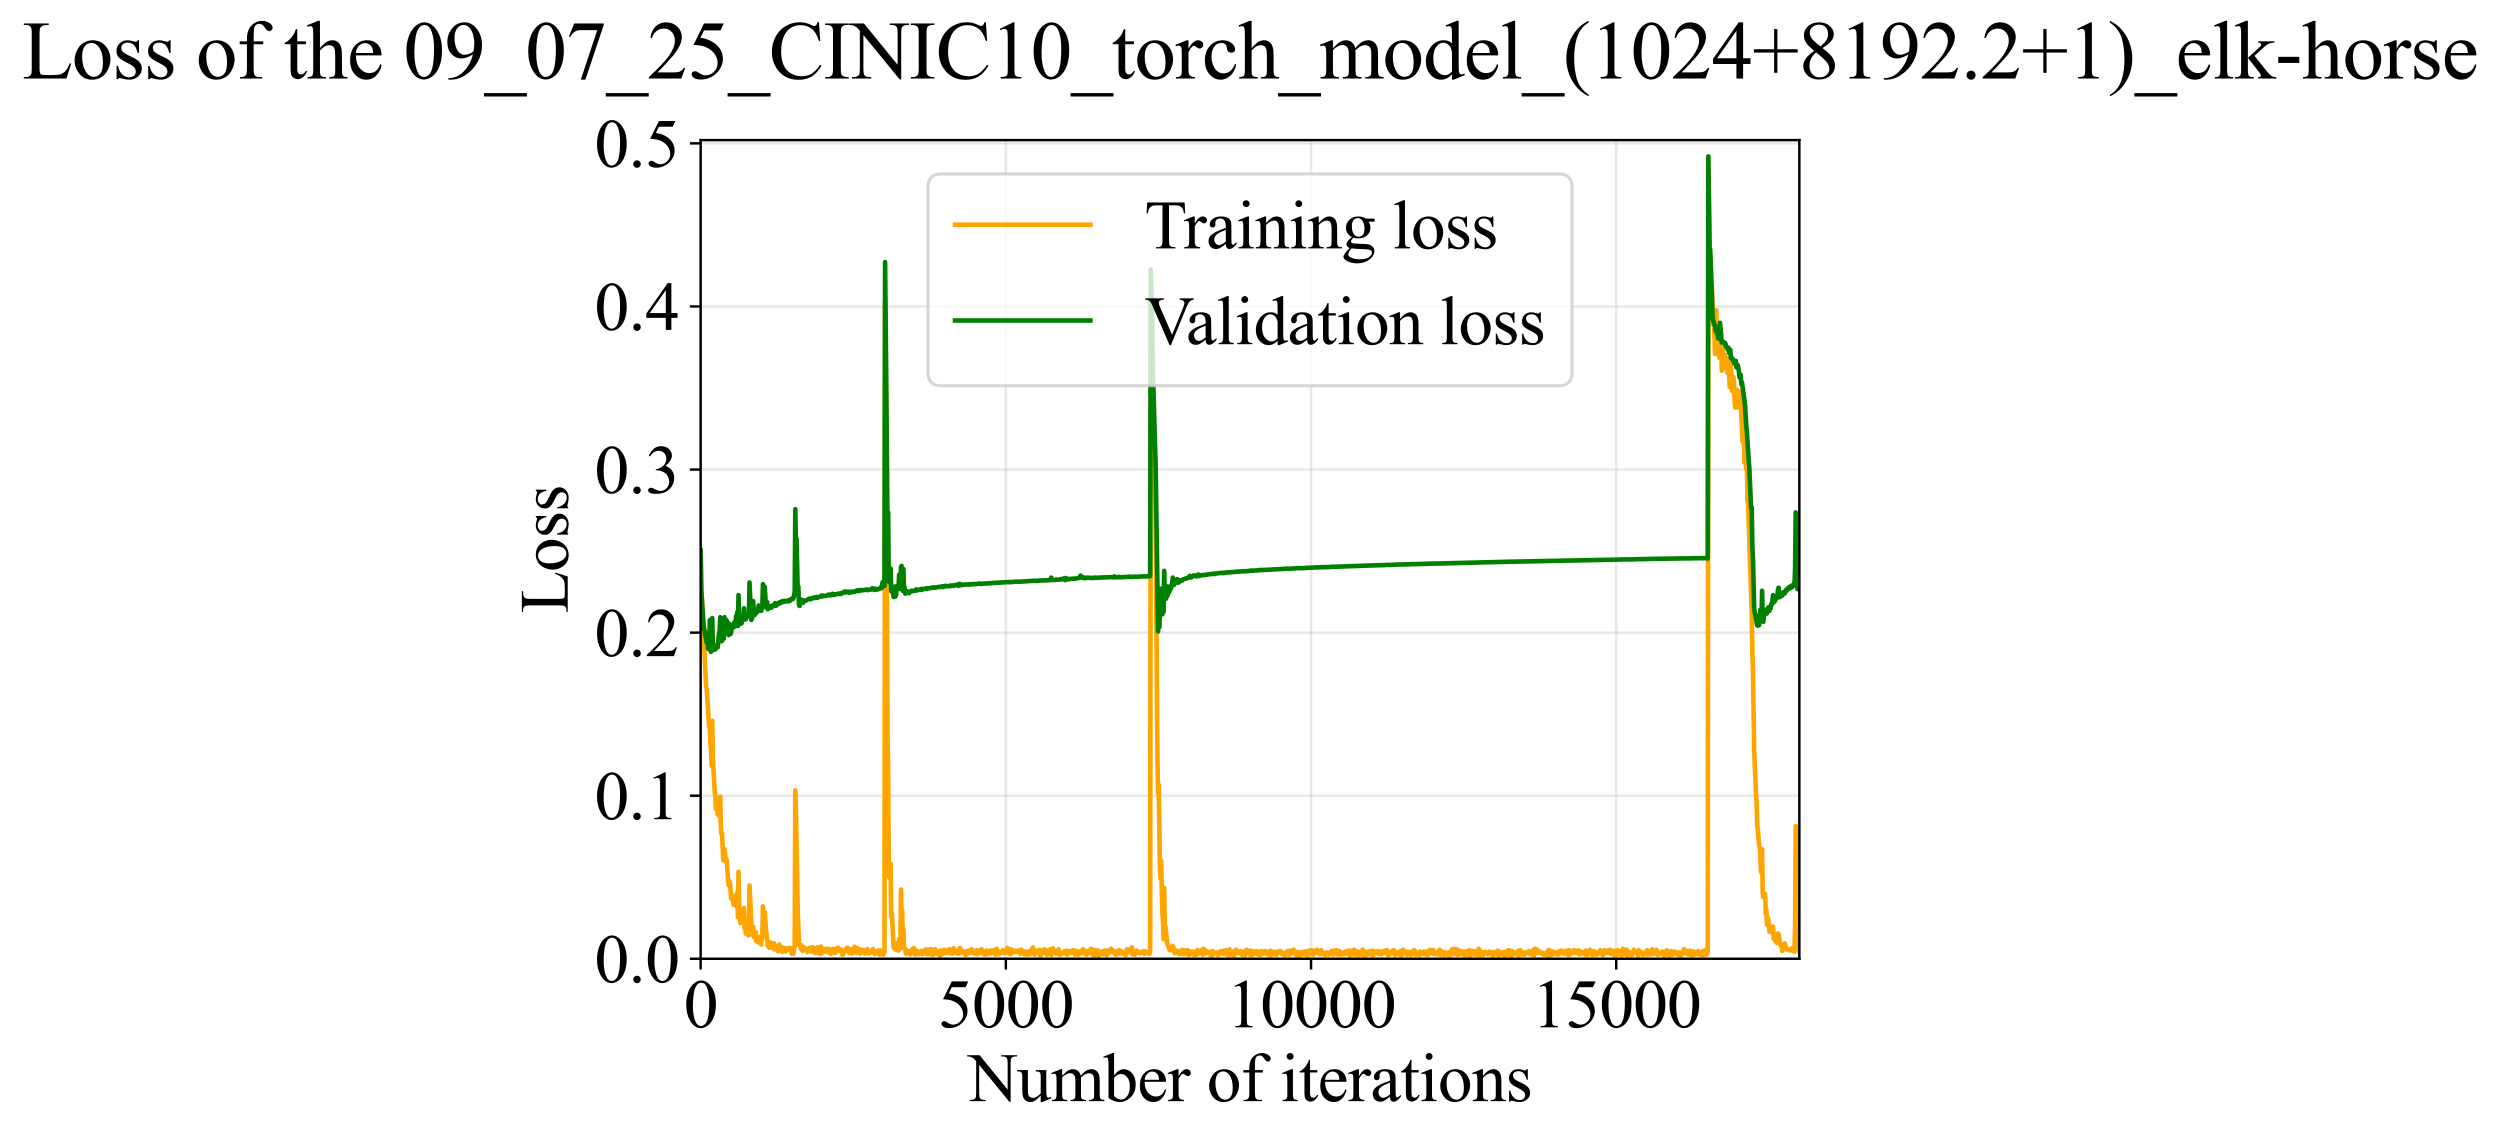 <?xml version="1.0" encoding="utf-8" standalone="no"?>
<!DOCTYPE svg PUBLIC "-//W3C//DTD SVG 1.1//EN"
  "http://www.w3.org/Graphics/SVG/1.1/DTD/svg11.dtd">
<svg xmlns:xlink="http://www.w3.org/1999/xlink" width="812.6pt" height="369.808pt" viewBox="0 0 812.6 369.808" xmlns="http://www.w3.org/2000/svg" version="1.1">
 <defs>
  <style type="text/css">*{stroke-linejoin: round; stroke-linecap: butt}</style>
 </defs>
 <g id="figure_1">
  <g id="patch_1">
   <path d="M -0 369.808 
L 812.6 369.808 
L 812.6 0 
L -0 0 
z
" style="fill: #ffffff"/>
  </g>
  <g id="axes_1">
   <g id="patch_2">
    <path d="M 227.74 311.644 
L 584.86 311.644 
L 584.86 45.532 
L 227.74 45.532 
z
" style="fill: #ffffff"/>
   </g>
   <g id="matplotlib.axis_1">
    <g id="xtick_1">
     <g id="line2d_1">
      <path d="M 227.74 311.644 
L 227.74 45.532 
" clip-path="url(#pcf14c4ac96)" style="fill: none; stroke: #b0b0b0; stroke-opacity: 0.3; stroke-width: 0.8; stroke-linecap: square"/>
     </g>
     <g id="line2d_2">
      <defs>
       <path id="m8ebf05e8fa" d="M 0 0 
L 0 3.5 
" style="stroke: #000000; stroke-width: 0.8"/>
      </defs>
      <g>
       <use xlink:href="#m8ebf05e8fa" x="227.74" y="311.644" style="stroke: #000000; stroke-width: 0.8"/>
      </g>
     </g>
     <g id="text_1">
      <!-- 0 -->
      <g transform="translate(222.24 333.92) scale(0.22 -0.22)">
       <defs>
        <path id="TimesNewRomanPSMT-30" d="M 231 2094 
Q 231 2819 450 3342 
Q 669 3866 1031 4122 
Q 1313 4325 1613 4325 
Q 2100 4325 2488 3828 
Q 2972 3213 2972 2159 
Q 2972 1422 2759 906 
Q 2547 391 2217 158 
Q 1888 -75 1581 -75 
Q 975 -75 572 641 
Q 231 1244 231 2094 
z
M 844 2016 
Q 844 1141 1059 588 
Q 1238 122 1591 122 
Q 1759 122 1940 273 
Q 2122 425 2216 781 
Q 2359 1319 2359 2297 
Q 2359 3022 2209 3506 
Q 2097 3866 1919 4016 
Q 1791 4119 1609 4119 
Q 1397 4119 1231 3928 
Q 1006 3669 925 3112 
Q 844 2556 844 2016 
z
" transform="scale(0.016)"/>
       </defs>
       <use xlink:href="#TimesNewRomanPSMT-30"/>
      </g>
     </g>
    </g>
    <g id="xtick_2">
     <g id="line2d_3">
      <path d="M 326.94 311.644 
L 326.94 45.532 
" clip-path="url(#pcf14c4ac96)" style="fill: none; stroke: #b0b0b0; stroke-opacity: 0.3; stroke-width: 0.8; stroke-linecap: square"/>
     </g>
     <g id="line2d_4">
      <g>
       <use xlink:href="#m8ebf05e8fa" x="326.94" y="311.644" style="stroke: #000000; stroke-width: 0.8"/>
      </g>
     </g>
     <g id="text_2">
      <!-- 5000 -->
      <g transform="translate(304.94 333.92) scale(0.22 -0.22)">
       <defs>
        <path id="TimesNewRomanPSMT-35" d="M 2778 4238 
L 2534 3706 
L 1259 3706 
L 981 3138 
Q 1809 3016 2294 2522 
Q 2709 2097 2709 1522 
Q 2709 1188 2573 903 
Q 2438 619 2231 419 
Q 2025 219 1772 97 
Q 1413 -75 1034 -75 
Q 653 -75 479 54 
Q 306 184 306 341 
Q 306 428 378 495 
Q 450 563 559 563 
Q 641 563 702 538 
Q 763 513 909 409 
Q 1144 247 1384 247 
Q 1750 247 2026 523 
Q 2303 800 2303 1197 
Q 2303 1581 2056 1914 
Q 1809 2247 1375 2428 
Q 1034 2569 447 2591 
L 1259 4238 
L 2778 4238 
z
" transform="scale(0.016)"/>
       </defs>
       <use xlink:href="#TimesNewRomanPSMT-35"/>
       <use xlink:href="#TimesNewRomanPSMT-30" transform="translate(50 0)"/>
       <use xlink:href="#TimesNewRomanPSMT-30" transform="translate(100 0)"/>
       <use xlink:href="#TimesNewRomanPSMT-30" transform="translate(150 0)"/>
      </g>
     </g>
    </g>
    <g id="xtick_3">
     <g id="line2d_5">
      <path d="M 426.14 311.644 
L 426.14 45.532 
" clip-path="url(#pcf14c4ac96)" style="fill: none; stroke: #b0b0b0; stroke-opacity: 0.3; stroke-width: 0.8; stroke-linecap: square"/>
     </g>
     <g id="line2d_6">
      <g>
       <use xlink:href="#m8ebf05e8fa" x="426.14" y="311.644" style="stroke: #000000; stroke-width: 0.8"/>
      </g>
     </g>
     <g id="text_3">
      <!-- 10000 -->
      <g transform="translate(398.64 333.92) scale(0.22 -0.22)">
       <defs>
        <path id="TimesNewRomanPSMT-31" d="M 750 3822 
L 1781 4325 
L 1884 4325 
L 1884 747 
Q 1884 391 1914 303 
Q 1944 216 2037 169 
Q 2131 122 2419 116 
L 2419 0 
L 825 0 
L 825 116 
Q 1125 122 1212 167 
Q 1300 213 1334 289 
Q 1369 366 1369 747 
L 1369 3034 
Q 1369 3497 1338 3628 
Q 1316 3728 1258 3775 
Q 1200 3822 1119 3822 
Q 1003 3822 797 3725 
L 750 3822 
z
" transform="scale(0.016)"/>
       </defs>
       <use xlink:href="#TimesNewRomanPSMT-31"/>
       <use xlink:href="#TimesNewRomanPSMT-30" transform="translate(50 0)"/>
       <use xlink:href="#TimesNewRomanPSMT-30" transform="translate(100 0)"/>
       <use xlink:href="#TimesNewRomanPSMT-30" transform="translate(150 0)"/>
       <use xlink:href="#TimesNewRomanPSMT-30" transform="translate(200 0)"/>
      </g>
     </g>
    </g>
    <g id="xtick_4">
     <g id="line2d_7">
      <path d="M 525.34 311.644 
L 525.34 45.532 
" clip-path="url(#pcf14c4ac96)" style="fill: none; stroke: #b0b0b0; stroke-opacity: 0.3; stroke-width: 0.8; stroke-linecap: square"/>
     </g>
     <g id="line2d_8">
      <g>
       <use xlink:href="#m8ebf05e8fa" x="525.34" y="311.644" style="stroke: #000000; stroke-width: 0.8"/>
      </g>
     </g>
     <g id="text_4">
      <!-- 15000 -->
      <g transform="translate(497.84 333.92) scale(0.22 -0.22)">
       <use xlink:href="#TimesNewRomanPSMT-31"/>
       <use xlink:href="#TimesNewRomanPSMT-35" transform="translate(50 0)"/>
       <use xlink:href="#TimesNewRomanPSMT-30" transform="translate(100 0)"/>
       <use xlink:href="#TimesNewRomanPSMT-30" transform="translate(150 0)"/>
       <use xlink:href="#TimesNewRomanPSMT-30" transform="translate(200 0)"/>
      </g>
     </g>
    </g>
    <g id="text_5">
     <!-- Number of iterations -->
     <g transform="translate(314.658 357.902) scale(0.22 -0.22)">
      <defs>
       <path id="TimesNewRomanPSMT-4e" d="M -84 4238 
L 1066 4238 
L 3656 1059 
L 3656 3503 
Q 3656 3894 3569 3991 
Q 3453 4122 3203 4122 
L 3056 4122 
L 3056 4238 
L 4531 4238 
L 4531 4122 
L 4381 4122 
Q 4113 4122 4000 3959 
Q 3931 3859 3931 3503 
L 3931 -69 
L 3819 -69 
L 1025 3344 
L 1025 734 
Q 1025 344 1109 247 
Q 1228 116 1475 116 
L 1625 116 
L 1625 0 
L 150 0 
L 150 116 
L 297 116 
Q 569 116 681 278 
Q 750 378 750 734 
L 750 3681 
Q 566 3897 470 3965 
Q 375 4034 191 4094 
Q 100 4122 -84 4122 
L -84 4238 
z
" transform="scale(0.016)"/>
       <path id="TimesNewRomanPSMT-75" d="M 2709 2863 
L 2709 1128 
Q 2709 631 2732 520 
Q 2756 409 2807 365 
Q 2859 322 2928 322 
Q 3025 322 3147 375 
L 3191 266 
L 2334 -88 
L 2194 -88 
L 2194 519 
Q 1825 119 1631 15 
Q 1438 -88 1222 -88 
Q 981 -88 804 51 
Q 628 191 559 409 
Q 491 628 491 1028 
L 491 2306 
Q 491 2509 447 2587 
Q 403 2666 317 2708 
Q 231 2750 6 2747 
L 6 2863 
L 1009 2863 
L 1009 947 
Q 1009 547 1148 422 
Q 1288 297 1484 297 
Q 1619 297 1789 381 
Q 1959 466 2194 703 
L 2194 2325 
Q 2194 2569 2105 2655 
Q 2016 2741 1734 2747 
L 1734 2863 
L 2709 2863 
z
" transform="scale(0.016)"/>
       <path id="TimesNewRomanPSMT-6d" d="M 1050 2338 
Q 1363 2650 1419 2697 
Q 1559 2816 1721 2881 
Q 1884 2947 2044 2947 
Q 2313 2947 2506 2790 
Q 2700 2634 2766 2338 
Q 3088 2713 3309 2830 
Q 3531 2947 3766 2947 
Q 3994 2947 4170 2830 
Q 4347 2713 4450 2447 
Q 4519 2266 4519 1878 
L 4519 647 
Q 4519 378 4559 278 
Q 4591 209 4675 161 
Q 4759 113 4950 113 
L 4950 0 
L 3538 0 
L 3538 113 
L 3597 113 
Q 3781 113 3884 184 
Q 3956 234 3988 344 
Q 4000 397 4000 647 
L 4000 1878 
Q 4000 2228 3916 2372 
Q 3794 2572 3525 2572 
Q 3359 2572 3192 2489 
Q 3025 2406 2788 2181 
L 2781 2147 
L 2788 2013 
L 2788 647 
Q 2788 353 2820 281 
Q 2853 209 2943 161 
Q 3034 113 3253 113 
L 3253 0 
L 1806 0 
L 1806 113 
Q 2044 113 2133 169 
Q 2222 225 2256 338 
Q 2272 391 2272 647 
L 2272 1878 
Q 2272 2228 2169 2381 
Q 2031 2581 1784 2581 
Q 1616 2581 1450 2491 
Q 1191 2353 1050 2181 
L 1050 647 
Q 1050 366 1089 281 
Q 1128 197 1204 155 
Q 1281 113 1516 113 
L 1516 0 
L 100 0 
L 100 113 
Q 297 113 375 155 
Q 453 197 493 289 
Q 534 381 534 647 
L 534 1741 
Q 534 2213 506 2350 
Q 484 2453 437 2492 
Q 391 2531 309 2531 
Q 222 2531 100 2484 
L 53 2597 
L 916 2947 
L 1050 2947 
L 1050 2338 
z
" transform="scale(0.016)"/>
       <path id="TimesNewRomanPSMT-62" d="M 984 2369 
Q 1400 2947 1881 2947 
Q 2322 2947 2650 2570 
Q 2978 2194 2978 1541 
Q 2978 778 2472 313 
Q 2038 -88 1503 -88 
Q 1253 -88 995 3 
Q 738 94 469 275 
L 469 3241 
Q 469 3728 445 3840 
Q 422 3953 372 3993 
Q 322 4034 247 4034 
Q 159 4034 28 3984 
L -16 4094 
L 844 4444 
L 984 4444 
L 984 2369 
z
M 984 2169 
L 984 456 
Q 1144 300 1314 220 
Q 1484 141 1663 141 
Q 1947 141 2192 453 
Q 2438 766 2438 1363 
Q 2438 1913 2192 2208 
Q 1947 2503 1634 2503 
Q 1469 2503 1303 2419 
Q 1178 2356 984 2169 
z
" transform="scale(0.016)"/>
       <path id="TimesNewRomanPSMT-65" d="M 681 1784 
Q 678 1147 991 784 
Q 1303 422 1725 422 
Q 2006 422 2214 576 
Q 2422 731 2563 1106 
L 2659 1044 
Q 2594 616 2278 264 
Q 1963 -88 1488 -88 
Q 972 -88 605 314 
Q 238 716 238 1394 
Q 238 2128 614 2539 
Q 991 2950 1559 2950 
Q 2041 2950 2350 2633 
Q 2659 2316 2659 1784 
L 681 1784 
z
M 681 1966 
L 2006 1966 
Q 1991 2241 1941 2353 
Q 1863 2528 1708 2628 
Q 1553 2728 1384 2728 
Q 1125 2728 920 2526 
Q 716 2325 681 1966 
z
" transform="scale(0.016)"/>
       <path id="TimesNewRomanPSMT-72" d="M 1038 2947 
L 1038 2303 
Q 1397 2947 1775 2947 
Q 1947 2947 2059 2842 
Q 2172 2738 2172 2600 
Q 2172 2478 2090 2393 
Q 2009 2309 1897 2309 
Q 1788 2309 1652 2417 
Q 1516 2525 1450 2525 
Q 1394 2525 1328 2463 
Q 1188 2334 1038 2041 
L 1038 669 
Q 1038 431 1097 309 
Q 1138 225 1241 169 
Q 1344 113 1538 113 
L 1538 0 
L 72 0 
L 72 113 
Q 291 113 397 181 
Q 475 231 506 341 
Q 522 394 522 644 
L 522 1753 
Q 522 2253 501 2348 
Q 481 2444 426 2487 
Q 372 2531 291 2531 
Q 194 2531 72 2484 
L 41 2597 
L 906 2947 
L 1038 2947 
z
" transform="scale(0.016)"/>
       <path id="TimesNewRomanPSMT-20" transform="scale(0.016)"/>
       <path id="TimesNewRomanPSMT-6f" d="M 1600 2947 
Q 2250 2947 2644 2453 
Q 2978 2031 2978 1484 
Q 2978 1100 2793 706 
Q 2609 313 2286 112 
Q 1963 -88 1566 -88 
Q 919 -88 538 428 
Q 216 863 216 1403 
Q 216 1797 411 2186 
Q 606 2575 925 2761 
Q 1244 2947 1600 2947 
z
M 1503 2744 
Q 1338 2744 1170 2645 
Q 1003 2547 900 2300 
Q 797 2053 797 1666 
Q 797 1041 1045 587 
Q 1294 134 1700 134 
Q 2003 134 2200 384 
Q 2397 634 2397 1244 
Q 2397 2006 2069 2444 
Q 1847 2744 1503 2744 
z
" transform="scale(0.016)"/>
       <path id="TimesNewRomanPSMT-66" d="M 1319 2638 
L 1319 756 
Q 1319 356 1406 250 
Q 1522 113 1716 113 
L 1975 113 
L 1975 0 
L 266 0 
L 266 113 
L 394 113 
Q 519 113 622 175 
Q 725 238 764 344 
Q 803 450 803 756 
L 803 2638 
L 247 2638 
L 247 2863 
L 803 2863 
L 803 3050 
Q 803 3478 940 3775 
Q 1078 4072 1361 4255 
Q 1644 4438 1997 4438 
Q 2325 4438 2600 4225 
Q 2781 4084 2781 3909 
Q 2781 3816 2700 3733 
Q 2619 3650 2525 3650 
Q 2453 3650 2373 3701 
Q 2294 3753 2178 3923 
Q 2063 4094 1966 4153 
Q 1869 4213 1750 4213 
Q 1606 4213 1506 4136 
Q 1406 4059 1362 3898 
Q 1319 3738 1319 3069 
L 1319 2863 
L 2056 2863 
L 2056 2638 
L 1319 2638 
z
" transform="scale(0.016)"/>
       <path id="TimesNewRomanPSMT-69" d="M 928 4444 
Q 1059 4444 1151 4351 
Q 1244 4259 1244 4128 
Q 1244 3997 1151 3903 
Q 1059 3809 928 3809 
Q 797 3809 703 3903 
Q 609 3997 609 4128 
Q 609 4259 701 4351 
Q 794 4444 928 4444 
z
M 1188 2947 
L 1188 647 
Q 1188 378 1227 289 
Q 1266 200 1342 156 
Q 1419 113 1622 113 
L 1622 0 
L 231 0 
L 231 113 
Q 441 113 512 153 
Q 584 194 626 287 
Q 669 381 669 647 
L 669 1750 
Q 669 2216 641 2353 
Q 619 2453 572 2492 
Q 525 2531 444 2531 
Q 356 2531 231 2484 
L 188 2597 
L 1050 2947 
L 1188 2947 
z
" transform="scale(0.016)"/>
       <path id="TimesNewRomanPSMT-74" d="M 1031 3803 
L 1031 2863 
L 1700 2863 
L 1700 2644 
L 1031 2644 
L 1031 788 
Q 1031 509 1111 412 
Q 1191 316 1316 316 
Q 1419 316 1516 380 
Q 1613 444 1666 569 
L 1788 569 
Q 1678 263 1478 108 
Q 1278 -47 1066 -47 
Q 922 -47 784 33 
Q 647 113 581 261 
Q 516 409 516 719 
L 516 2644 
L 63 2644 
L 63 2747 
Q 234 2816 414 2980 
Q 594 3144 734 3369 
Q 806 3488 934 3803 
L 1031 3803 
z
" transform="scale(0.016)"/>
       <path id="TimesNewRomanPSMT-61" d="M 1822 413 
Q 1381 72 1269 19 
Q 1100 -59 909 -59 
Q 613 -59 420 144 
Q 228 347 228 678 
Q 228 888 322 1041 
Q 450 1253 767 1440 
Q 1084 1628 1822 1897 
L 1822 2009 
Q 1822 2438 1686 2597 
Q 1550 2756 1291 2756 
Q 1094 2756 978 2650 
Q 859 2544 859 2406 
L 866 2225 
Q 866 2081 792 2003 
Q 719 1925 600 1925 
Q 484 1925 411 2006 
Q 338 2088 338 2228 
Q 338 2497 613 2722 
Q 888 2947 1384 2947 
Q 1766 2947 2009 2819 
Q 2194 2722 2281 2516 
Q 2338 2381 2338 1966 
L 2338 994 
Q 2338 584 2353 492 
Q 2369 400 2405 369 
Q 2441 338 2488 338 
Q 2538 338 2575 359 
Q 2641 400 2828 588 
L 2828 413 
Q 2478 -56 2159 -56 
Q 2006 -56 1915 50 
Q 1825 156 1822 413 
z
M 1822 616 
L 1822 1706 
Q 1350 1519 1213 1441 
Q 966 1303 859 1153 
Q 753 1003 753 825 
Q 753 600 887 451 
Q 1022 303 1197 303 
Q 1434 303 1822 616 
z
" transform="scale(0.016)"/>
       <path id="TimesNewRomanPSMT-6e" d="M 1034 2341 
Q 1538 2947 1994 2947 
Q 2228 2947 2397 2830 
Q 2566 2713 2666 2444 
Q 2734 2256 2734 1869 
L 2734 647 
Q 2734 375 2778 278 
Q 2813 200 2889 156 
Q 2966 113 3172 113 
L 3172 0 
L 1756 0 
L 1756 113 
L 1816 113 
Q 2016 113 2095 173 
Q 2175 234 2206 353 
Q 2219 400 2219 647 
L 2219 1819 
Q 2219 2209 2117 2386 
Q 2016 2563 1775 2563 
Q 1403 2563 1034 2156 
L 1034 647 
Q 1034 356 1069 288 
Q 1113 197 1189 155 
Q 1266 113 1500 113 
L 1500 0 
L 84 0 
L 84 113 
L 147 113 
Q 366 113 442 223 
Q 519 334 519 647 
L 519 1709 
Q 519 2225 495 2337 
Q 472 2450 423 2490 
Q 375 2531 294 2531 
Q 206 2531 84 2484 
L 38 2597 
L 900 2947 
L 1034 2947 
L 1034 2341 
z
" transform="scale(0.016)"/>
       <path id="TimesNewRomanPSMT-73" d="M 2050 2947 
L 2050 1972 
L 1947 1972 
Q 1828 2431 1642 2597 
Q 1456 2763 1169 2763 
Q 950 2763 815 2647 
Q 681 2531 681 2391 
Q 681 2216 781 2091 
Q 878 1963 1175 1819 
L 1631 1597 
Q 2266 1288 2266 781 
Q 2266 391 1970 151 
Q 1675 -88 1309 -88 
Q 1047 -88 709 6 
Q 606 38 541 38 
Q 469 38 428 -44 
L 325 -44 
L 325 978 
L 428 978 
Q 516 541 762 319 
Q 1009 97 1316 97 
Q 1531 97 1667 223 
Q 1803 350 1803 528 
Q 1803 744 1651 891 
Q 1500 1038 1047 1263 
Q 594 1488 453 1669 
Q 313 1847 313 2119 
Q 313 2472 555 2709 
Q 797 2947 1181 2947 
Q 1350 2947 1591 2875 
Q 1750 2828 1803 2828 
Q 1853 2828 1881 2850 
Q 1909 2872 1947 2947 
L 2050 2947 
z
" transform="scale(0.016)"/>
      </defs>
      <use xlink:href="#TimesNewRomanPSMT-4e"/>
      <use xlink:href="#TimesNewRomanPSMT-75" transform="translate(72.217 0)"/>
      <use xlink:href="#TimesNewRomanPSMT-6d" transform="translate(122.217 0)"/>
      <use xlink:href="#TimesNewRomanPSMT-62" transform="translate(200 0)"/>
      <use xlink:href="#TimesNewRomanPSMT-65" transform="translate(250 0)"/>
      <use xlink:href="#TimesNewRomanPSMT-72" transform="translate(294.385 0)"/>
      <use xlink:href="#TimesNewRomanPSMT-20" transform="translate(327.686 0)"/>
      <use xlink:href="#TimesNewRomanPSMT-6f" transform="translate(352.686 0)"/>
      <use xlink:href="#TimesNewRomanPSMT-66" transform="translate(402.686 0)"/>
      <use xlink:href="#TimesNewRomanPSMT-20" transform="translate(435.986 0)"/>
      <use xlink:href="#TimesNewRomanPSMT-69" transform="translate(460.986 0)"/>
      <use xlink:href="#TimesNewRomanPSMT-74" transform="translate(488.77 0)"/>
      <use xlink:href="#TimesNewRomanPSMT-65" transform="translate(516.553 0)"/>
      <use xlink:href="#TimesNewRomanPSMT-72" transform="translate(560.938 0)"/>
      <use xlink:href="#TimesNewRomanPSMT-61" transform="translate(594.238 0)"/>
      <use xlink:href="#TimesNewRomanPSMT-74" transform="translate(638.623 0)"/>
      <use xlink:href="#TimesNewRomanPSMT-69" transform="translate(666.406 0)"/>
      <use xlink:href="#TimesNewRomanPSMT-6f" transform="translate(694.189 0)"/>
      <use xlink:href="#TimesNewRomanPSMT-6e" transform="translate(744.189 0)"/>
      <use xlink:href="#TimesNewRomanPSMT-73" transform="translate(794.189 0)"/>
     </g>
    </g>
   </g>
   <g id="matplotlib.axis_2">
    <g id="ytick_1">
     <g id="line2d_9">
      <path d="M 227.74 311.644 
L 584.86 311.644 
" clip-path="url(#pcf14c4ac96)" style="fill: none; stroke: #b0b0b0; stroke-opacity: 0.3; stroke-width: 0.8; stroke-linecap: square"/>
     </g>
     <g id="line2d_10">
      <defs>
       <path id="m2a5e7e5efb" d="M 0 0 
L -3.5 0 
" style="stroke: #000000; stroke-width: 0.8"/>
      </defs>
      <g>
       <use xlink:href="#m2a5e7e5efb" x="227.74" y="311.644" style="stroke: #000000; stroke-width: 0.8"/>
      </g>
     </g>
     <g id="text_6">
      <!-- 0.0 -->
      <g transform="translate(193.24 319.282) scale(0.22 -0.22)">
       <defs>
        <path id="TimesNewRomanPSMT-2e" d="M 800 606 
Q 947 606 1047 504 
Q 1147 403 1147 259 
Q 1147 116 1045 14 
Q 944 -88 800 -88 
Q 656 -88 554 14 
Q 453 116 453 259 
Q 453 406 554 506 
Q 656 606 800 606 
z
" transform="scale(0.016)"/>
       </defs>
       <use xlink:href="#TimesNewRomanPSMT-30"/>
       <use xlink:href="#TimesNewRomanPSMT-2e" transform="translate(50 0)"/>
       <use xlink:href="#TimesNewRomanPSMT-30" transform="translate(75 0)"/>
      </g>
     </g>
    </g>
    <g id="ytick_2">
     <g id="line2d_11">
      <path d="M 227.74 258.636 
L 584.86 258.636 
" clip-path="url(#pcf14c4ac96)" style="fill: none; stroke: #b0b0b0; stroke-opacity: 0.3; stroke-width: 0.8; stroke-linecap: square"/>
     </g>
     <g id="line2d_12">
      <g>
       <use xlink:href="#m2a5e7e5efb" x="227.74" y="258.636" style="stroke: #000000; stroke-width: 0.8"/>
      </g>
     </g>
     <g id="text_7">
      <!-- 0.1 -->
      <g transform="translate(193.24 266.274) scale(0.22 -0.22)">
       <use xlink:href="#TimesNewRomanPSMT-30"/>
       <use xlink:href="#TimesNewRomanPSMT-2e" transform="translate(50 0)"/>
       <use xlink:href="#TimesNewRomanPSMT-31" transform="translate(75 0)"/>
      </g>
     </g>
    </g>
    <g id="ytick_3">
     <g id="line2d_13">
      <path d="M 227.74 205.629 
L 584.86 205.629 
" clip-path="url(#pcf14c4ac96)" style="fill: none; stroke: #b0b0b0; stroke-opacity: 0.3; stroke-width: 0.8; stroke-linecap: square"/>
     </g>
     <g id="line2d_14">
      <g>
       <use xlink:href="#m2a5e7e5efb" x="227.74" y="205.629" style="stroke: #000000; stroke-width: 0.8"/>
      </g>
     </g>
     <g id="text_8">
      <!-- 0.2 -->
      <g transform="translate(193.24 213.267) scale(0.22 -0.22)">
       <defs>
        <path id="TimesNewRomanPSMT-32" d="M 2934 816 
L 2638 0 
L 138 0 
L 138 116 
Q 1241 1122 1691 1759 
Q 2141 2397 2141 2925 
Q 2141 3328 1894 3587 
Q 1647 3847 1303 3847 
Q 991 3847 742 3664 
Q 494 3481 375 3128 
L 259 3128 
Q 338 3706 661 4015 
Q 984 4325 1469 4325 
Q 1984 4325 2329 3994 
Q 2675 3663 2675 3213 
Q 2675 2891 2525 2569 
Q 2294 2063 1775 1497 
Q 997 647 803 472 
L 1909 472 
Q 2247 472 2383 497 
Q 2519 522 2628 598 
Q 2738 675 2819 816 
L 2934 816 
z
" transform="scale(0.016)"/>
       </defs>
       <use xlink:href="#TimesNewRomanPSMT-30"/>
       <use xlink:href="#TimesNewRomanPSMT-2e" transform="translate(50 0)"/>
       <use xlink:href="#TimesNewRomanPSMT-32" transform="translate(75 0)"/>
      </g>
     </g>
    </g>
    <g id="ytick_4">
     <g id="line2d_15">
      <path d="M 227.74 152.621 
L 584.86 152.621 
" clip-path="url(#pcf14c4ac96)" style="fill: none; stroke: #b0b0b0; stroke-opacity: 0.3; stroke-width: 0.8; stroke-linecap: square"/>
     </g>
     <g id="line2d_16">
      <g>
       <use xlink:href="#m2a5e7e5efb" x="227.74" y="152.621" style="stroke: #000000; stroke-width: 0.8"/>
      </g>
     </g>
     <g id="text_9">
      <!-- 0.3 -->
      <g transform="translate(193.24 160.26) scale(0.22 -0.22)">
       <defs>
        <path id="TimesNewRomanPSMT-33" d="M 325 3431 
Q 506 3859 782 4092 
Q 1059 4325 1472 4325 
Q 1981 4325 2253 3994 
Q 2459 3747 2459 3466 
Q 2459 3003 1878 2509 
Q 2269 2356 2469 2072 
Q 2669 1788 2669 1403 
Q 2669 853 2319 450 
Q 1863 -75 997 -75 
Q 569 -75 414 31 
Q 259 138 259 259 
Q 259 350 332 419 
Q 406 488 509 488 
Q 588 488 669 463 
Q 722 447 909 348 
Q 1097 250 1169 231 
Q 1284 197 1416 197 
Q 1734 197 1970 444 
Q 2206 691 2206 1028 
Q 2206 1275 2097 1509 
Q 2016 1684 1919 1775 
Q 1784 1900 1550 2001 
Q 1316 2103 1072 2103 
L 972 2103 
L 972 2197 
Q 1219 2228 1467 2375 
Q 1716 2522 1828 2728 
Q 1941 2934 1941 3181 
Q 1941 3503 1739 3701 
Q 1538 3900 1238 3900 
Q 753 3900 428 3381 
L 325 3431 
z
" transform="scale(0.016)"/>
       </defs>
       <use xlink:href="#TimesNewRomanPSMT-30"/>
       <use xlink:href="#TimesNewRomanPSMT-2e" transform="translate(50 0)"/>
       <use xlink:href="#TimesNewRomanPSMT-33" transform="translate(75 0)"/>
      </g>
     </g>
    </g>
    <g id="ytick_5">
     <g id="line2d_17">
      <path d="M 227.74 99.614 
L 584.86 99.614 
" clip-path="url(#pcf14c4ac96)" style="fill: none; stroke: #b0b0b0; stroke-opacity: 0.3; stroke-width: 0.8; stroke-linecap: square"/>
     </g>
     <g id="line2d_18">
      <g>
       <use xlink:href="#m2a5e7e5efb" x="227.74" y="99.614" style="stroke: #000000; stroke-width: 0.8"/>
      </g>
     </g>
     <g id="text_10">
      <!-- 0.4 -->
      <g transform="translate(193.24 107.252) scale(0.22 -0.22)">
       <defs>
        <path id="TimesNewRomanPSMT-34" d="M 2978 1563 
L 2978 1119 
L 2409 1119 
L 2409 0 
L 1894 0 
L 1894 1119 
L 100 1119 
L 100 1519 
L 2066 4325 
L 2409 4325 
L 2409 1563 
L 2978 1563 
z
M 1894 1563 
L 1894 3666 
L 406 1563 
L 1894 1563 
z
" transform="scale(0.016)"/>
       </defs>
       <use xlink:href="#TimesNewRomanPSMT-30"/>
       <use xlink:href="#TimesNewRomanPSMT-2e" transform="translate(50 0)"/>
       <use xlink:href="#TimesNewRomanPSMT-34" transform="translate(75 0)"/>
      </g>
     </g>
    </g>
    <g id="ytick_6">
     <g id="line2d_19">
      <path d="M 227.74 46.607 
L 584.86 46.607 
" clip-path="url(#pcf14c4ac96)" style="fill: none; stroke: #b0b0b0; stroke-opacity: 0.3; stroke-width: 0.8; stroke-linecap: square"/>
     </g>
     <g id="line2d_20">
      <g>
       <use xlink:href="#m2a5e7e5efb" x="227.74" y="46.607" style="stroke: #000000; stroke-width: 0.8"/>
      </g>
     </g>
     <g id="text_11">
      <!-- 0.5 -->
      <g transform="translate(193.24 54.245) scale(0.22 -0.22)">
       <use xlink:href="#TimesNewRomanPSMT-30"/>
       <use xlink:href="#TimesNewRomanPSMT-2e" transform="translate(50 0)"/>
       <use xlink:href="#TimesNewRomanPSMT-35" transform="translate(75 0)"/>
      </g>
     </g>
    </g>
    <g id="text_12">
     <!-- Loss -->
     <g transform="translate(184.534 199.369) rotate(-90) scale(0.22 -0.22)">
      <defs>
       <path id="TimesNewRomanPSMT-4c" d="M 3669 1172 
L 3772 1150 
L 3409 0 
L 128 0 
L 128 116 
L 288 116 
Q 556 116 672 291 
Q 738 391 738 753 
L 738 3488 
Q 738 3884 650 3984 
Q 528 4122 288 4122 
L 128 4122 
L 128 4238 
L 2047 4238 
L 2047 4122 
Q 1709 4125 1573 4059 
Q 1438 3994 1388 3894 
Q 1338 3794 1338 3416 
L 1338 753 
Q 1338 494 1388 397 
Q 1425 331 1503 300 
Q 1581 269 1991 269 
L 2300 269 
Q 2788 269 2984 341 
Q 3181 413 3343 595 
Q 3506 778 3669 1172 
z
" transform="scale(0.016)"/>
      </defs>
      <use xlink:href="#TimesNewRomanPSMT-4c"/>
      <use xlink:href="#TimesNewRomanPSMT-6f" transform="translate(61.084 0)"/>
      <use xlink:href="#TimesNewRomanPSMT-73" transform="translate(111.084 0)"/>
      <use xlink:href="#TimesNewRomanPSMT-73" transform="translate(150 0)"/>
     </g>
    </g>
   </g>
   <g id="line2d_21">
    <path d="M 227.74 178.939 
L 227.938 191.797 
L 228.137 194.385 
L 228.534 204.291 
L 228.732 206.452 
L 229.328 219.374 
L 229.527 223.229 
L 229.725 224.152 
L 230.321 233.698 
L 230.519 236.425 
L 230.718 234.43 
L 230.916 241.491 
L 231.115 244.013 
L 231.313 248.929 
L 231.512 234.319 
L 231.71 246.339 
L 232.306 257.34 
L 232.504 258.82 
L 232.703 263.003 
L 232.901 261.374 
L 233.1 262.594 
L 233.298 264.724 
L 233.497 264.705 
L 233.695 263.906 
L 233.894 265.42 
L 234.092 258.972 
L 234.291 268.538 
L 234.489 270.986 
L 234.688 270.766 
L 235.085 279.621 
L 235.283 279.222 
L 235.482 276.015 
L 235.879 279.838 
L 236.077 279.132 
L 236.276 280.293 
L 236.673 286.532 
L 236.871 287.77 
L 237.07 286.337 
L 237.268 287.041 
L 237.665 292.057 
L 237.864 291.316 
L 238.062 291.02 
L 238.459 294.118 
L 238.658 291.184 
L 238.857 294.029 
L 239.055 293.193 
L 239.254 294.5 
L 239.452 293.936 
L 239.651 290.094 
L 239.849 298.135 
L 240.048 283.366 
L 240.246 294.628 
L 240.643 300.024 
L 240.842 297.237 
L 241.04 298.157 
L 241.437 296.683 
L 241.636 298.804 
L 241.834 295.179 
L 242.033 301.953 
L 242.231 301.737 
L 242.43 303.487 
L 242.628 302.614 
L 242.827 303.537 
L 243.025 302.143 
L 243.224 304.004 
L 243.422 303.596 
L 243.621 287.809 
L 244.216 300.359 
L 244.613 303.948 
L 244.812 301.27 
L 245.01 304.372 
L 245.209 304.734 
L 245.407 304.814 
L 245.606 302.931 
L 245.804 305.881 
L 246.201 304.898 
L 246.4 306.275 
L 246.598 306.197 
L 246.797 304.635 
L 247.194 306.681 
L 247.392 306.984 
L 247.789 304.225 
L 247.988 294.597 
L 248.385 302.092 
L 248.584 296.549 
L 248.981 302.548 
L 249.576 307.358 
L 249.775 306.333 
L 249.973 308.038 
L 250.172 307.529 
L 250.37 306.309 
L 250.569 307.483 
L 250.767 307.224 
L 250.966 308.104 
L 251.363 307.947 
L 251.561 306.599 
L 251.76 308.651 
L 251.958 308.312 
L 252.157 308.543 
L 252.355 307.456 
L 252.554 308.467 
L 252.752 308.285 
L 252.951 309.263 
L 253.149 309.081 
L 253.348 306.997 
L 253.546 308.382 
L 254.142 307.879 
L 254.34 309.437 
L 254.539 308.17 
L 254.737 308.428 
L 254.936 308.478 
L 255.134 308.163 
L 255.333 309.271 
L 255.531 308.641 
L 255.73 308.884 
L 256.127 308.175 
L 256.325 308.563 
L 256.722 308.051 
L 257.119 308.821 
L 257.318 309.979 
L 257.516 308.435 
L 257.715 308.248 
L 257.914 310.004 
L 258.112 307.773 
L 258.311 307.707 
L 258.509 256.897 
L 258.708 263.5 
L 259.303 296.639 
L 259.7 306.64 
L 259.899 307.217 
L 260.097 307.383 
L 260.296 308.484 
L 260.494 307.292 
L 260.891 309.088 
L 261.09 307.855 
L 261.288 308.717 
L 261.487 308.014 
L 261.685 308.741 
L 261.884 308.331 
L 262.082 308.543 
L 262.479 309.434 
L 262.678 308.84 
L 262.876 308.711 
L 263.075 308.11 
L 263.472 308.99 
L 263.67 308.251 
L 263.869 309.337 
L 264.067 307.853 
L 264.266 309.208 
L 264.464 308.609 
L 264.663 308.364 
L 264.861 308.397 
L 265.06 309.825 
L 265.258 309.206 
L 265.457 308.953 
L 265.655 307.885 
L 265.854 309.677 
L 266.052 309.258 
L 266.251 307.936 
L 266.449 309.984 
L 266.648 309.396 
L 266.846 307.642 
L 267.045 309.977 
L 267.442 308.373 
L 267.641 309.1 
L 267.839 308.996 
L 268.038 309.295 
L 268.236 308.403 
L 268.435 309.132 
L 268.633 308.541 
L 269.03 309.442 
L 269.229 308.36 
L 269.427 309.578 
L 269.626 309.731 
L 269.824 308.856 
L 270.023 310.022 
L 270.221 309.586 
L 270.42 309.583 
L 270.618 308.426 
L 270.817 309.007 
L 271.015 308.852 
L 271.214 308.429 
L 271.412 309.743 
L 271.611 308.697 
L 271.809 308.556 
L 272.008 309.31 
L 272.405 307.995 
L 272.603 308.871 
L 272.802 308.716 
L 273 309.014 
L 273.199 308.997 
L 273.397 308.58 
L 273.794 310.352 
L 273.993 309.762 
L 274.191 310.082 
L 274.588 308.896 
L 274.985 308.413 
L 275.184 308.438 
L 275.382 308.025 
L 275.581 308.144 
L 275.779 308.687 
L 275.978 309.779 
L 276.375 309.345 
L 276.573 308.557 
L 276.772 309.043 
L 276.97 309.92 
L 277.169 308.896 
L 277.566 308.907 
L 277.765 307.737 
L 278.162 309.345 
L 278.36 309.794 
L 278.757 308.162 
L 278.956 309.485 
L 279.154 309.35 
L 279.353 308.766 
L 279.551 309.949 
L 279.75 309.795 
L 279.948 308.62 
L 280.345 309.06 
L 280.742 308.776 
L 280.941 309.225 
L 281.139 309.956 
L 281.338 309.654 
L 281.536 309.649 
L 281.735 309.512 
L 281.933 308.501 
L 282.132 308.768 
L 282.33 309.953 
L 282.529 309.506 
L 282.727 309.503 
L 282.926 309.663 
L 283.124 309.326 
L 283.323 309.514 
L 283.72 308.481 
L 284.117 309.51 
L 284.315 310.097 
L 284.514 309.518 
L 284.712 309.374 
L 284.911 309.532 
L 285.109 309.514 
L 285.506 308.923 
L 285.705 310.129 
L 285.903 310.279 
L 286.102 308.922 
L 286.3 309.519 
L 286.499 309.075 
L 286.697 309.341 
L 286.896 309.374 
L 287.095 310.307 
L 287.293 309.447 
L 287.492 309.4 
L 287.69 97.915 
L 287.889 114.575 
L 288.286 185.529 
L 288.484 240.324 
L 288.683 249.982 
L 288.881 281.629 
L 289.08 285.323 
L 289.278 284.908 
L 289.477 280.689 
L 289.675 297.917 
L 289.874 296.863 
L 290.469 307.951 
L 290.668 306.512 
L 290.866 308.058 
L 291.065 308.63 
L 291.263 308.523 
L 291.66 306.515 
L 291.859 308.438 
L 292.057 308.991 
L 292.256 305.227 
L 292.454 307.7 
L 292.653 308.136 
L 292.851 289.128 
L 293.05 297.231 
L 293.248 296.042 
L 293.447 305.963 
L 293.645 301.994 
L 293.844 308.169 
L 294.042 308.171 
L 294.241 308.623 
L 294.439 310.004 
L 294.638 308.92 
L 294.836 309.822 
L 295.233 309.133 
L 295.432 309.427 
L 295.63 309.153 
L 295.829 310.186 
L 296.027 309.468 
L 296.226 309.912 
L 296.424 308.731 
L 296.623 308.451 
L 296.822 309.466 
L 297.02 308.156 
L 297.219 310.081 
L 297.417 309.207 
L 297.616 310.231 
L 297.814 308.904 
L 298.013 309.777 
L 298.211 309.496 
L 298.41 309.937 
L 298.608 309.496 
L 298.807 310.097 
L 299.005 309.366 
L 299.204 309.8 
L 299.402 309.079 
L 299.799 310.089 
L 299.998 309.225 
L 300.196 309.373 
L 300.395 309.36 
L 300.792 308.636 
L 301.189 310.115 
L 301.784 308.647 
L 301.983 310.123 
L 302.181 309.237 
L 302.38 309.237 
L 302.578 308.498 
L 302.777 309.385 
L 302.975 309.232 
L 303.174 310.418 
L 303.372 310.127 
L 303.571 309.389 
L 303.769 309.979 
L 303.968 308.511 
L 304.166 309.977 
L 304.365 309.243 
L 304.563 309.687 
L 304.762 309.685 
L 304.96 309.836 
L 305.159 310.127 
L 305.357 309.1 
L 305.556 311.017 
L 305.754 308.954 
L 306.151 309.984 
L 306.35 309.099 
L 306.549 309.99 
L 306.747 308.805 
L 306.946 308.663 
L 307.144 309.692 
L 307.541 308.96 
L 307.938 309.697 
L 308.137 309.4 
L 308.335 309.697 
L 308.534 308.519 
L 308.732 309.842 
L 308.931 309.7 
L 309.129 308.959 
L 309.526 309.991 
L 309.923 308.225 
L 310.122 309.554 
L 310.32 308.669 
L 310.519 309.109 
L 310.717 309.11 
L 310.916 309.845 
L 311.114 309.541 
L 311.313 309.693 
L 311.511 309.99 
L 311.71 309.989 
L 311.908 308.188 
L 312.107 308.215 
L 312.504 309.698 
L 312.901 309.11 
L 313.099 309.554 
L 313.298 309.703 
L 313.695 309.705 
L 313.893 310.441 
L 314.092 309.263 
L 314.29 309.116 
L 314.489 309.999 
L 314.687 309.411 
L 314.886 309.561 
L 315.084 309.558 
L 315.283 308.822 
L 315.481 309.707 
L 315.68 309.561 
L 315.879 308.523 
L 316.077 309.56 
L 316.276 309.118 
L 316.474 309.852 
L 316.673 309.857 
L 316.871 309.412 
L 317.07 309.858 
L 317.268 310.002 
L 317.467 308.825 
L 317.665 310.15 
L 318.062 308.973 
L 318.261 309.71 
L 318.459 309.56 
L 318.658 309.563 
L 318.856 309.269 
L 319.055 308.531 
L 319.253 309.855 
L 319.452 309.711 
L 319.65 309.27 
L 319.849 309.415 
L 320.047 310.299 
L 320.444 309.269 
L 320.643 308.974 
L 320.841 309.27 
L 321.04 310.153 
L 321.238 309.858 
L 321.437 309.86 
L 321.635 309.713 
L 321.834 308.976 
L 322.032 309.271 
L 322.231 309.861 
L 322.429 309.567 
L 322.628 308.977 
L 322.826 308.978 
L 323.025 309.711 
L 323.223 308.83 
L 323.62 310.305 
L 323.819 309.566 
L 324.017 308.388 
L 324.216 309.714 
L 324.414 309.568 
L 324.613 309.567 
L 324.811 310.156 
L 325.01 309.42 
L 325.208 309.716 
L 325.606 309.273 
L 325.804 309.419 
L 326.003 308.831 
L 326.4 309.863 
L 326.598 309.273 
L 326.797 309.127 
L 326.995 309.568 
L 327.194 309.568 
L 327.392 308.097 
L 327.591 309.716 
L 327.789 309.274 
L 327.988 309.863 
L 328.186 309.127 
L 328.385 310.158 
L 328.583 308.538 
L 328.98 309.422 
L 329.179 309.421 
L 329.377 309.569 
L 329.576 309.422 
L 329.774 308.98 
L 329.973 308.982 
L 330.171 309.128 
L 330.37 309.422 
L 330.965 308.981 
L 331.164 308.98 
L 331.362 309.127 
L 331.561 310.013 
L 331.759 308.983 
L 331.958 308.687 
L 332.156 309.57 
L 332.355 309.423 
L 332.553 309.865 
L 332.95 310.16 
L 333.149 309.277 
L 333.347 310.16 
L 333.546 309.718 
L 333.744 310.307 
L 333.943 310.308 
L 334.141 309.572 
L 334.34 309.278 
L 334.538 309.424 
L 334.737 310.161 
L 334.935 310.16 
L 335.333 308.542 
L 335.531 308.982 
L 335.73 307.953 
L 335.928 309.426 
L 336.127 308.836 
L 336.325 310.31 
L 336.524 308.983 
L 336.722 309.572 
L 336.921 309.573 
L 337.119 308.984 
L 337.318 309.573 
L 337.516 309.132 
L 337.715 309.131 
L 337.913 308.69 
L 338.112 310.75 
L 338.31 308.837 
L 338.509 310.015 
L 338.707 309.574 
L 338.906 309.868 
L 339.104 309.573 
L 339.303 309.721 
L 339.501 308.542 
L 339.7 309.868 
L 339.898 308.984 
L 340.097 309.131 
L 340.295 310.311 
L 340.494 309.133 
L 340.692 309.721 
L 340.891 308.84 
L 341.089 309.279 
L 341.288 309.132 
L 341.486 308.532 
L 341.685 310.451 
L 342.082 309.277 
L 342.28 308.249 
L 342.479 309.426 
L 342.677 309.574 
L 342.876 309.132 
L 343.273 310.015 
L 343.471 309.132 
L 343.67 309.721 
L 343.868 309.722 
L 344.067 308.544 
L 344.464 310.311 
L 344.662 310.016 
L 344.861 310.163 
L 345.06 309.869 
L 345.258 309.869 
L 345.655 309.427 
L 345.854 309.279 
L 346.052 309.721 
L 346.251 309.126 
L 346.449 310.015 
L 346.648 308.985 
L 346.846 310.311 
L 347.64 309.134 
L 347.839 309.722 
L 348.037 309.427 
L 348.236 309.575 
L 348.434 309.576 
L 348.633 308.839 
L 348.831 308.839 
L 349.03 309.281 
L 349.228 309.281 
L 349.427 310.311 
L 349.625 308.987 
L 349.824 310.164 
L 350.022 309.282 
L 350.221 309.575 
L 350.419 310.311 
L 350.618 310.312 
L 350.816 309.204 
L 351.015 309.277 
L 351.213 309.126 
L 351.412 309.867 
L 351.61 309.28 
L 351.809 309.279 
L 352.007 308.542 
L 352.206 308.839 
L 352.404 309.722 
L 352.603 309.133 
L 352.801 310.165 
L 353 309.134 
L 353.198 310.312 
L 353.397 309.282 
L 353.595 309.87 
L 353.794 309.723 
L 353.992 308.988 
L 354.191 309.871 
L 354.389 308.693 
L 354.588 308.399 
L 354.787 308.988 
L 354.985 308.546 
L 355.184 308.84 
L 355.382 310.608 
L 355.779 308.841 
L 355.978 309.135 
L 356.176 308.841 
L 356.375 310.46 
L 356.97 308.988 
L 357.169 310.755 
L 357.566 309.577 
L 357.963 309.283 
L 358.161 310.019 
L 358.36 309.283 
L 358.558 310.166 
L 358.757 310.166 
L 358.955 308.988 
L 359.154 309.283 
L 359.352 308.988 
L 359.551 309.136 
L 359.749 310.461 
L 359.948 308.988 
L 360.146 309.872 
L 360.345 309.136 
L 360.543 309.725 
L 360.742 309.136 
L 360.94 309.283 
L 361.139 308.4 
L 361.337 309.137 
L 361.536 309.136 
L 361.734 308.841 
L 361.933 309.429 
L 362.131 309.135 
L 362.33 310.019 
L 362.528 309.283 
L 362.727 310.314 
L 362.925 309.284 
L 363.124 309.872 
L 363.322 309.136 
L 363.521 309.283 
L 363.719 308.842 
L 363.918 310.02 
L 364.117 309.872 
L 364.315 309.136 
L 364.514 309.284 
L 364.712 310.02 
L 364.911 309.431 
L 365.506 310.167 
L 365.705 310.02 
L 365.903 310.462 
L 366.102 310.02 
L 366.3 308.547 
L 366.499 309.578 
L 366.697 309.137 
L 366.896 309.431 
L 367.094 308.695 
L 367.293 308.695 
L 367.491 309.431 
L 367.69 309.579 
L 367.888 307.959 
L 368.087 310.168 
L 368.285 308.842 
L 368.881 310.315 
L 369.079 309.873 
L 369.278 309.137 
L 369.476 308.99 
L 369.873 309.432 
L 370.072 309.579 
L 370.27 309.432 
L 370.469 309.873 
L 370.667 309.579 
L 370.866 309.579 
L 371.064 309.431 
L 371.263 309.431 
L 371.66 309.873 
L 371.858 309.137 
L 372.057 310.021 
L 372.454 309.285 
L 372.652 309.726 
L 372.851 309.432 
L 373.049 309.873 
L 373.248 309.579 
L 373.446 309.726 
L 373.645 310.021 
L 373.844 309.402 
L 374.042 102.08 
L 374.241 99.629 
L 374.439 103.855 
L 374.836 136.752 
L 375.035 138.468 
L 375.233 159.577 
L 375.432 157.168 
L 375.63 170.687 
L 376.226 247.109 
L 376.424 257.898 
L 376.623 255.063 
L 377.02 282.059 
L 377.218 285.497 
L 377.417 279.778 
L 377.814 296.848 
L 378.012 298.95 
L 378.211 305.261 
L 378.409 288.643 
L 378.608 302.399 
L 378.806 301.189 
L 379.402 306.619 
L 380.196 308.834 
L 380.593 308.022 
L 380.791 308.827 
L 381.188 307.422 
L 381.387 307.863 
L 381.784 309.821 
L 381.982 308.972 
L 382.379 309.062 
L 382.578 308.995 
L 382.776 309.063 
L 382.975 309.368 
L 383.173 310.055 
L 383.372 309.647 
L 383.769 310.088 
L 383.968 309.804 
L 384.166 308.763 
L 384.365 309.377 
L 384.563 308.795 
L 384.96 310.126 
L 385.159 310.118 
L 385.357 309.096 
L 385.556 309.986 
L 385.754 309.536 
L 385.953 308.808 
L 386.35 310.412 
L 386.747 309.247 
L 386.945 310.137 
L 387.541 309.278 
L 387.739 310.131 
L 387.938 309.546 
L 388.136 310.43 
L 388.335 309.696 
L 388.533 309.844 
L 388.732 309.255 
L 388.93 310.278 
L 389.129 308.807 
L 389.327 310.138 
L 389.526 308.955 
L 389.724 309.849 
L 389.923 309.556 
L 390.121 309.704 
L 390.32 309.706 
L 390.518 308.82 
L 390.717 309.263 
L 390.915 310.296 
L 391.114 308.381 
L 391.312 308.969 
L 391.511 308.677 
L 391.709 309.71 
L 391.908 309.856 
L 392.106 309.56 
L 392.305 309.563 
L 392.503 309.27 
L 392.702 309.565 
L 392.9 309.566 
L 393.099 309.419 
L 393.298 309.859 
L 393.695 311.036 
L 393.893 310.743 
L 394.092 309.12 
L 394.489 309.713 
L 394.687 309.567 
L 395.084 310.008 
L 395.481 309.569 
L 395.68 309.861 
L 395.878 310.45 
L 396.275 309.568 
L 396.672 310.009 
L 396.871 309.124 
L 397.268 310.01 
L 397.466 309.864 
L 397.665 309.864 
L 397.863 308.978 
L 398.062 308.982 
L 398.26 310.158 
L 398.459 308.832 
L 398.657 310.159 
L 398.856 309.718 
L 399.054 310.454 
L 399.253 309.129 
L 399.451 310.453 
L 399.65 308.54 
L 399.848 310.455 
L 400.047 309.57 
L 400.245 309.424 
L 400.444 309.572 
L 400.841 309.277 
L 401.039 310.75 
L 401.238 310.456 
L 401.436 309.131 
L 401.635 309.571 
L 401.833 308.689 
L 402.032 309.425 
L 402.23 309.72 
L 402.429 309.424 
L 402.826 309.866 
L 403.025 309.72 
L 403.223 309.132 
L 403.62 310.309 
L 403.819 309.427 
L 404.017 309.721 
L 404.216 309.279 
L 404.414 310.457 
L 404.613 310.605 
L 405.01 309.574 
L 405.208 308.691 
L 405.407 309.427 
L 405.605 309.722 
L 405.804 309.574 
L 406.002 309.574 
L 406.201 309.28 
L 406.399 310.458 
L 406.598 308.984 
L 406.995 310.311 
L 407.193 310.311 
L 407.392 309.281 
L 407.59 309.28 
L 407.789 309.721 
L 407.987 309.427 
L 408.186 310.017 
L 408.384 309.134 
L 408.583 309.87 
L 408.781 310.017 
L 408.98 310.311 
L 409.377 309.281 
L 409.575 310.459 
L 409.972 309.281 
L 410.171 309.134 
L 410.369 309.576 
L 410.568 309.723 
L 410.766 310.018 
L 411.163 309.135 
L 411.362 309.281 
L 411.759 309.871 
L 411.957 309.429 
L 412.156 310.313 
L 412.355 309.576 
L 412.553 310.459 
L 412.95 308.987 
L 413.149 310.46 
L 413.546 309.283 
L 413.744 310.018 
L 413.943 310.166 
L 414.141 309.43 
L 414.34 310.166 
L 414.538 309.872 
L 414.737 309.871 
L 414.935 310.313 
L 415.134 309.283 
L 415.332 309.872 
L 415.729 309.43 
L 415.928 309.43 
L 416.126 309.135 
L 416.325 309.283 
L 416.722 310.166 
L 416.92 310.167 
L 417.119 309.725 
L 417.317 310.314 
L 417.516 309.872 
L 417.714 310.314 
L 417.913 310.461 
L 418.111 310.167 
L 418.31 309.283 
L 418.508 309.136 
L 419.104 310.314 
L 419.501 308.989 
L 419.898 309.873 
L 420.096 309.872 
L 420.295 309.431 
L 420.493 308.695 
L 420.89 309.873 
L 421.089 309.283 
L 421.287 309.726 
L 421.486 310.756 
L 421.684 310.314 
L 421.883 309.578 
L 422.082 309.431 
L 422.28 310.756 
L 422.479 310.167 
L 422.677 310.462 
L 422.876 310.02 
L 423.074 310.315 
L 423.273 309.431 
L 423.471 310.02 
L 424.067 309.284 
L 424.265 310.314 
L 424.464 310.02 
L 424.662 309.285 
L 424.861 310.609 
L 425.059 309.579 
L 425.258 309.137 
L 425.456 308.99 
L 425.655 310.168 
L 425.853 309.284 
L 426.052 309.137 
L 426.25 308.842 
L 426.449 309.285 
L 426.647 308.99 
L 426.846 310.315 
L 427.044 309.137 
L 427.243 309.432 
L 427.64 309.137 
L 427.838 309.579 
L 428.037 308.696 
L 428.235 309.579 
L 428.434 309.874 
L 428.831 309.138 
L 429.029 310.168 
L 429.426 308.843 
L 429.625 309.432 
L 429.823 309.432 
L 430.022 310.168 
L 430.419 309.874 
L 430.617 310.315 
L 430.816 309.727 
L 431.014 310.316 
L 431.213 309.579 
L 431.411 309.874 
L 431.61 309.874 
L 431.809 310.021 
L 432.007 310.316 
L 432.206 309.58 
L 432.404 310.021 
L 432.603 309.874 
L 432.801 309.138 
L 433 308.991 
L 433.198 310.021 
L 433.397 310.316 
L 433.595 309.727 
L 433.794 309.727 
L 433.992 308.991 
L 434.191 309.58 
L 434.389 308.843 
L 434.588 310.169 
L 434.786 309.138 
L 434.985 310.022 
L 435.183 310.316 
L 435.382 309.138 
L 435.779 310.169 
L 435.977 309.727 
L 436.176 310.316 
L 436.573 309.727 
L 436.771 309.875 
L 436.97 310.169 
L 437.168 309.286 
L 437.367 309.874 
L 437.565 309.874 
L 437.764 309.727 
L 438.161 308.991 
L 438.359 310.169 
L 438.558 310.022 
L 438.756 310.611 
L 438.955 308.991 
L 439.153 310.169 
L 439.55 309.58 
L 439.947 310.316 
L 440.146 308.697 
L 440.344 310.316 
L 440.543 309.875 
L 440.741 309.875 
L 440.94 310.316 
L 441.138 309.433 
L 441.337 309.286 
L 441.734 310.464 
L 441.933 309.875 
L 442.33 310.169 
L 442.528 309.286 
L 442.727 310.317 
L 442.925 308.697 
L 443.124 308.844 
L 443.322 309.286 
L 443.521 310.611 
L 443.719 309.728 
L 443.918 309.58 
L 444.116 310.464 
L 444.315 310.022 
L 444.513 309.875 
L 444.712 309.286 
L 444.91 309.728 
L 445.109 309.139 
L 445.307 310.169 
L 445.506 309.58 
L 445.704 309.433 
L 445.903 309.875 
L 446.101 308.991 
L 446.3 310.611 
L 446.498 309.433 
L 446.697 309.581 
L 446.895 309.286 
L 447.094 309.728 
L 447.292 309.728 
L 447.491 309.286 
L 447.689 309.875 
L 447.888 309.139 
L 448.086 310.022 
L 448.285 309.581 
L 448.483 310.022 
L 448.682 309.434 
L 448.88 309.286 
L 449.079 310.17 
L 449.277 309.434 
L 449.674 309.139 
L 449.873 309.581 
L 450.071 309.728 
L 450.27 308.992 
L 450.468 309.875 
L 450.865 308.845 
L 451.263 310.611 
L 451.66 309.875 
L 451.858 310.17 
L 452.057 309.728 
L 452.255 309.581 
L 452.454 309.139 
L 452.652 309.728 
L 453.049 308.845 
L 453.248 310.023 
L 453.446 310.464 
L 453.645 309.581 
L 453.843 309.581 
L 454.042 310.17 
L 454.439 309.434 
L 454.637 310.17 
L 454.836 310.17 
L 455.233 309.286 
L 455.431 310.759 
L 455.63 310.612 
L 455.828 308.992 
L 456.027 308.698 
L 456.225 308.992 
L 456.424 309.581 
L 456.622 309.286 
L 456.821 309.287 
L 457.019 309.581 
L 457.218 310.317 
L 457.416 310.317 
L 457.615 309.434 
L 457.813 309.581 
L 458.012 309.434 
L 458.607 310.464 
L 458.806 310.023 
L 459.004 309.286 
L 459.203 310.023 
L 459.401 309.875 
L 459.6 308.845 
L 459.798 309.875 
L 459.997 309.139 
L 460.195 310.317 
L 460.99 309.728 
L 461.188 310.317 
L 461.387 310.465 
L 461.585 309.287 
L 461.784 309.728 
L 461.982 309.875 
L 462.181 309.728 
L 462.379 309.728 
L 462.578 310.023 
L 462.776 309.287 
L 462.975 309.434 
L 463.173 310.17 
L 463.372 309.581 
L 463.57 310.17 
L 463.769 309.287 
L 463.967 310.465 
L 464.166 309.728 
L 464.364 309.728 
L 464.563 310.023 
L 464.761 308.698 
L 464.96 309.287 
L 465.158 308.845 
L 465.357 309.729 
L 465.555 309.434 
L 465.754 310.023 
L 465.952 308.845 
L 466.151 309.728 
L 466.548 310.17 
L 466.746 309.728 
L 466.945 309.729 
L 467.143 310.17 
L 467.54 309.139 
L 467.739 309.581 
L 467.937 308.698 
L 468.136 310.465 
L 468.731 309.287 
L 468.93 309.287 
L 469.128 310.023 
L 469.327 310.023 
L 469.525 310.612 
L 469.922 309.581 
L 470.121 309.876 
L 470.518 309.876 
L 470.717 310.17 
L 470.915 309.581 
L 471.114 311.054 
L 471.312 309.581 
L 471.709 310.17 
L 471.908 308.551 
L 472.305 310.17 
L 472.503 309.581 
L 472.702 308.403 
L 472.9 310.023 
L 473.297 310.023 
L 473.496 308.551 
L 473.694 310.318 
L 473.893 309.876 
L 474.091 308.845 
L 474.488 310.17 
L 474.885 309.14 
L 475.084 309.287 
L 475.282 310.023 
L 475.481 309.287 
L 475.679 310.17 
L 475.878 310.023 
L 476.076 310.612 
L 476.275 309.287 
L 476.473 309.287 
L 476.672 310.023 
L 476.87 309.14 
L 477.069 310.318 
L 477.267 309.434 
L 477.466 310.023 
L 477.664 308.845 
L 477.863 310.907 
L 478.061 310.465 
L 478.26 309.581 
L 478.657 309.14 
L 478.855 309.14 
L 479.054 310.17 
L 479.252 310.17 
L 479.451 310.318 
L 479.649 310.023 
L 479.848 309.14 
L 480.047 310.318 
L 480.245 310.465 
L 480.642 308.404 
L 481.039 310.612 
L 481.238 310.171 
L 481.436 309.287 
L 481.635 310.318 
L 481.833 309.434 
L 482.032 310.465 
L 482.23 309.876 
L 482.429 309.729 
L 482.627 309.876 
L 482.826 309.434 
L 483.024 309.729 
L 483.421 309.729 
L 483.62 310.171 
L 484.017 309.434 
L 484.215 309.287 
L 484.811 310.023 
L 485.009 309.582 
L 485.208 310.907 
L 485.406 309.729 
L 485.605 309.434 
L 485.803 309.582 
L 486.002 310.171 
L 486.2 310.171 
L 486.796 308.993 
L 486.994 310.318 
L 487.193 310.76 
L 487.391 309.582 
L 487.59 309.434 
L 487.987 309.729 
L 488.185 309.582 
L 488.384 309.876 
L 488.582 309.876 
L 488.781 310.76 
L 488.979 309.434 
L 489.178 310.023 
L 489.376 309.434 
L 489.575 310.318 
L 489.774 310.465 
L 489.972 309.287 
L 490.171 308.845 
L 490.766 310.318 
L 490.965 308.993 
L 491.362 310.612 
L 491.56 309.14 
L 492.156 310.171 
L 492.354 310.023 
L 492.553 310.023 
L 492.751 309.876 
L 492.95 309.434 
L 493.347 310.171 
L 493.545 308.993 
L 493.744 310.907 
L 494.141 308.846 
L 494.339 309.729 
L 494.538 309.876 
L 494.736 309.876 
L 494.935 310.023 
L 495.133 310.318 
L 495.332 309.582 
L 495.53 310.318 
L 495.729 309.729 
L 495.927 309.729 
L 496.126 309.582 
L 496.324 309.582 
L 496.523 309.876 
L 496.92 309.14 
L 497.317 310.171 
L 497.515 309.434 
L 497.714 310.023 
L 497.912 310.171 
L 498.309 308.846 
L 498.508 310.76 
L 498.706 310.318 
L 498.905 308.404 
L 499.103 309.14 
L 499.302 309.435 
L 499.501 308.551 
L 499.699 309.729 
L 499.898 309.582 
L 500.096 309.14 
L 500.295 309.729 
L 500.493 309.287 
L 500.692 309.435 
L 501.089 310.024 
L 501.486 309.729 
L 501.684 309.876 
L 501.883 310.318 
L 502.28 310.024 
L 502.677 309.582 
L 502.875 309.729 
L 503.074 311.201 
L 503.272 308.846 
L 503.471 309.287 
L 503.669 308.846 
L 503.868 309.287 
L 504.066 310.613 
L 504.463 309.729 
L 504.662 309.287 
L 504.86 309.582 
L 505.059 309.435 
L 505.257 310.171 
L 505.654 309.582 
L 505.853 309.582 
L 506.051 309.729 
L 506.25 309.435 
L 506.448 310.318 
L 506.647 309.435 
L 506.845 310.024 
L 507.044 309.14 
L 507.242 309.435 
L 507.441 308.993 
L 507.639 309.876 
L 507.838 309.729 
L 508.036 309.876 
L 508.235 309.287 
L 508.433 310.024 
L 508.632 309.287 
L 508.83 309.876 
L 509.029 308.993 
L 509.228 309.435 
L 509.426 310.171 
L 509.625 309.582 
L 509.823 310.465 
L 510.022 308.846 
L 510.22 308.993 
L 510.419 310.171 
L 510.617 309.729 
L 510.816 309.876 
L 511.213 309.14 
L 511.411 309.287 
L 511.61 308.846 
L 511.808 309.729 
L 512.007 308.993 
L 512.205 309.582 
L 512.404 309.729 
L 512.602 309.729 
L 512.801 309.14 
L 512.999 308.993 
L 513.198 310.171 
L 513.396 308.993 
L 513.595 310.171 
L 513.992 309.582 
L 514.19 309.876 
L 514.389 309.582 
L 514.786 310.024 
L 514.984 310.024 
L 515.183 310.318 
L 515.381 308.993 
L 515.58 309.14 
L 515.977 310.465 
L 516.175 309.14 
L 516.374 310.171 
L 516.572 309.729 
L 516.771 308.698 
L 517.168 310.171 
L 517.366 310.024 
L 517.565 310.465 
L 517.763 309.287 
L 517.962 309.14 
L 518.359 310.171 
L 518.558 309.582 
L 518.756 310.318 
L 518.955 309.582 
L 519.153 309.582 
L 519.352 309.729 
L 519.55 310.024 
L 519.749 309.729 
L 519.947 309.876 
L 520.146 308.846 
L 520.344 309.729 
L 520.741 310.024 
L 520.94 310.465 
L 521.337 310.024 
L 521.535 308.846 
L 521.734 308.993 
L 521.932 309.435 
L 522.329 309.435 
L 522.528 309.729 
L 522.726 308.846 
L 522.925 309.582 
L 523.123 309.582 
L 523.322 308.698 
L 523.52 310.024 
L 523.719 309.582 
L 523.917 309.582 
L 524.116 309.729 
L 524.314 309.729 
L 524.513 308.993 
L 524.711 310.613 
L 524.91 309.287 
L 525.108 309.14 
L 525.505 310.465 
L 525.704 308.846 
L 525.902 309.14 
L 526.299 310.171 
L 526.498 310.171 
L 526.696 309.14 
L 526.895 308.993 
L 527.093 310.465 
L 527.49 308.404 
L 527.689 310.171 
L 527.887 308.993 
L 528.086 309.876 
L 528.483 309.876 
L 528.682 308.698 
L 528.88 310.613 
L 529.277 309.287 
L 529.476 310.024 
L 529.873 309.729 
L 530.071 310.613 
L 530.27 310.171 
L 530.468 310.465 
L 530.667 309.435 
L 530.865 309.582 
L 531.064 308.699 
L 531.262 309.14 
L 531.461 309.287 
L 531.858 309.729 
L 532.056 309.287 
L 532.255 309.582 
L 532.453 310.907 
L 532.652 308.846 
L 532.85 309.435 
L 533.247 309.729 
L 533.446 309.582 
L 533.843 309.582 
L 534.041 310.465 
L 534.24 309.729 
L 534.835 309.729 
L 535.034 310.171 
L 535.431 308.846 
L 535.629 310.318 
L 535.828 309.582 
L 536.026 310.171 
L 536.423 309.288 
L 536.622 309.582 
L 536.82 310.171 
L 537.019 308.551 
L 537.217 309.876 
L 537.416 309.876 
L 537.614 310.024 
L 537.813 309.729 
L 538.012 308.993 
L 538.21 309.582 
L 538.409 308.699 
L 538.806 310.318 
L 539.004 310.318 
L 539.401 310.024 
L 539.6 310.024 
L 539.798 309.582 
L 539.997 309.729 
L 540.195 309.288 
L 540.394 309.876 
L 540.592 309.582 
L 540.791 310.76 
L 540.989 309.288 
L 541.188 310.024 
L 541.386 309.582 
L 541.585 310.171 
L 541.783 308.846 
L 541.982 310.171 
L 542.18 309.582 
L 542.379 310.613 
L 542.577 309.288 
L 542.974 309.582 
L 543.173 309.14 
L 543.371 310.465 
L 543.967 309.435 
L 544.165 310.024 
L 544.364 309.288 
L 544.562 309.582 
L 544.761 309.435 
L 544.959 309.582 
L 545.158 310.024 
L 545.356 309.876 
L 545.555 310.465 
L 545.952 309.582 
L 546.349 310.76 
L 546.746 309.876 
L 546.944 309.729 
L 547.143 309.876 
L 547.341 308.551 
L 547.54 308.846 
L 547.739 309.729 
L 547.937 309.582 
L 548.136 308.993 
L 548.533 310.171 
L 548.93 309.582 
L 549.128 309.876 
L 549.327 308.993 
L 549.525 310.613 
L 549.724 309.729 
L 549.922 310.465 
L 550.121 309.288 
L 550.319 310.465 
L 550.518 309.288 
L 550.716 310.318 
L 550.915 309.877 
L 551.113 309.729 
L 551.312 310.171 
L 551.51 309.582 
L 551.709 309.435 
L 551.907 309.14 
L 552.106 310.171 
L 552.304 310.024 
L 552.503 309.729 
L 552.701 310.318 
L 552.9 310.024 
L 553.098 310.024 
L 553.297 310.465 
L 553.495 309.14 
L 553.694 309.582 
L 553.892 308.993 
L 554.091 310.171 
L 554.289 310.465 
L 554.488 308.699 
L 554.885 310.171 
L 555.083 309.435 
L 555.282 57.679 
L 555.48 67.376 
L 555.679 84.334 
L 555.877 82.74 
L 556.076 85.636 
L 556.274 94.715 
L 556.473 93.237 
L 556.87 105.626 
L 557.068 103.328 
L 557.466 115.078 
L 557.863 100.808 
L 558.061 110.046 
L 558.26 111.503 
L 558.458 114.579 
L 558.657 106.286 
L 558.855 116.275 
L 559.054 110.677 
L 559.252 111.366 
L 559.451 108.303 
L 559.649 120.487 
L 559.848 113.049 
L 560.046 113.016 
L 560.245 117.898 
L 560.443 115.796 
L 560.642 115.34 
L 560.84 119.683 
L 561.237 117.302 
L 561.436 121.14 
L 561.634 120.03 
L 561.833 116.385 
L 562.23 125.822 
L 562.428 116.464 
L 562.825 122.462 
L 563.024 127.083 
L 563.222 126.249 
L 563.421 122.546 
L 563.619 124.22 
L 563.818 130.152 
L 564.016 132.476 
L 564.215 128.91 
L 564.413 130.148 
L 564.612 126.766 
L 565.009 132.425 
L 565.207 131.729 
L 565.406 132.236 
L 565.604 127.362 
L 566.398 143.25 
L 566.597 143.869 
L 566.796 133.672 
L 566.994 150.334 
L 567.193 147.637 
L 567.391 148.653 
L 567.59 152.43 
L 567.788 148.145 
L 567.987 162.812 
L 568.185 163.402 
L 569.376 199.087 
L 569.575 211.846 
L 569.773 217.46 
L 570.17 243.829 
L 570.766 258.082 
L 570.964 260.679 
L 571.163 268.408 
L 571.361 269.654 
L 571.758 274.761 
L 571.957 275.28 
L 572.155 276.636 
L 572.354 282.807 
L 572.552 283.735 
L 572.751 276.087 
L 572.949 290.234 
L 573.148 291.645 
L 573.545 291.312 
L 573.743 290.594 
L 573.942 297.008 
L 574.14 295.64 
L 574.339 300.588 
L 574.537 298.157 
L 574.736 298.75 
L 575.133 302.823 
L 575.331 301.178 
L 575.53 302.53 
L 575.728 302.189 
L 575.927 302.982 
L 576.125 302.44 
L 576.324 301.243 
L 576.523 305.086 
L 576.721 304.238 
L 576.92 305.657 
L 577.118 305.875 
L 577.317 305.745 
L 577.515 306.441 
L 577.714 305.988 
L 577.912 303.443 
L 578.111 303.68 
L 578.706 307.25 
L 579.103 307.126 
L 579.302 309.077 
L 579.5 307.856 
L 579.897 307.448 
L 580.096 306.669 
L 580.294 307.094 
L 580.493 308.579 
L 580.691 308.557 
L 580.89 308.39 
L 581.287 308.636 
L 581.684 308.938 
L 581.882 308.897 
L 582.081 308.651 
L 582.279 308.608 
L 582.478 308.183 
L 582.676 308.218 
L 582.875 309.166 
L 583.073 308.361 
L 583.272 309.3 
L 583.47 302.04 
L 583.669 268.519 
L 583.867 297.313 
L 584.066 304.631 
L 584.264 306.626 
L 584.463 306.794 
L 584.86 309.3 
L 584.86 309.3 
" clip-path="url(#pcf14c4ac96)" style="fill: none; stroke: #ffa500; stroke-width: 1.5; stroke-linecap: square"/>
   </g>
   <g id="line2d_22">
    <path d="M 227.74 178.986 
L 227.938 191.882 
L 228.732 203.552 
L 229.13 205.795 
L 229.725 208.936 
L 229.924 205.779 
L 230.122 210.811 
L 230.519 211.138 
L 230.718 201.552 
L 230.916 211.382 
L 231.115 211.881 
L 231.313 211.053 
L 231.512 200.885 
L 231.71 210.649 
L 231.909 210.096 
L 232.107 211.23 
L 232.306 210.857 
L 232.504 211.079 
L 232.901 209.708 
L 233.298 210.374 
L 233.695 206.045 
L 233.894 205.13 
L 234.092 200.64 
L 234.291 206.121 
L 234.489 208.425 
L 234.688 207.146 
L 234.886 208.041 
L 235.085 207.242 
L 235.283 207.521 
L 235.482 200.622 
L 235.68 205.898 
L 236.077 201.567 
L 236.276 201.889 
L 236.474 204.959 
L 236.673 204.977 
L 236.871 206.441 
L 237.07 202.76 
L 237.268 205.84 
L 237.467 206.06 
L 237.665 205.535 
L 237.864 203.531 
L 238.062 203.229 
L 238.459 203.876 
L 238.658 202.293 
L 238.857 203.603 
L 239.055 203.023 
L 239.254 200.257 
L 239.452 203.363 
L 239.651 198.947 
L 239.849 203.503 
L 240.048 193.433 
L 240.246 202.73 
L 240.445 201.109 
L 240.643 202.774 
L 240.842 202.444 
L 241.04 202.604 
L 241.239 200.256 
L 241.437 200.469 
L 241.636 201.496 
L 241.834 197.716 
L 242.033 201.169 
L 242.231 201.171 
L 242.43 201.309 
L 242.628 200.484 
L 242.827 200.452 
L 243.025 199.814 
L 243.224 200.302 
L 243.422 200.183 
L 243.621 189.331 
L 244.018 198.591 
L 244.216 201.52 
L 244.613 200.287 
L 244.812 195.377 
L 245.01 199.792 
L 245.209 199.969 
L 245.407 199.775 
L 245.606 198.11 
L 245.804 199.029 
L 246.003 199.051 
L 246.201 198.645 
L 246.4 198.682 
L 246.598 196.807 
L 246.797 198.041 
L 247.194 197.741 
L 247.392 198.579 
L 247.789 197.196 
L 247.988 189.865 
L 248.186 190.349 
L 248.385 192.463 
L 248.584 190.826 
L 248.981 197.427 
L 249.378 195.73 
L 249.576 198.005 
L 249.775 197.264 
L 249.973 197.36 
L 250.172 197.591 
L 250.569 197.031 
L 250.767 197.548 
L 251.164 196.767 
L 251.363 196.983 
L 251.561 196.544 
L 251.76 196.826 
L 251.958 196.022 
L 252.157 196.934 
L 252.554 196.311 
L 252.752 196.467 
L 252.951 196.07 
L 253.149 196.137 
L 253.348 195.772 
L 253.546 196.111 
L 253.745 195.929 
L 253.943 195.588 
L 254.142 195.619 
L 254.34 195.385 
L 254.539 195.375 
L 254.737 195.682 
L 254.936 195.301 
L 255.134 195.522 
L 255.928 195.277 
L 256.127 195.497 
L 256.325 195.067 
L 256.524 195.377 
L 256.722 195.327 
L 256.921 194.893 
L 257.119 194.95 
L 257.318 194.589 
L 257.715 194.676 
L 257.914 194.465 
L 258.311 192.41 
L 258.509 165.486 
L 258.708 177.26 
L 258.906 175.103 
L 259.303 192.831 
L 259.502 190.687 
L 259.7 196.642 
L 259.899 196.939 
L 260.296 194.827 
L 260.494 195.873 
L 260.693 195.943 
L 260.891 195.087 
L 261.09 195.885 
L 261.288 195.299 
L 261.487 195.313 
L 261.685 195.201 
L 261.884 195.252 
L 262.876 194.656 
L 263.075 194.698 
L 263.273 194.505 
L 263.472 194.784 
L 264.464 194.236 
L 264.663 194.41 
L 264.861 194.208 
L 265.06 194.341 
L 265.457 193.994 
L 265.655 194.337 
L 265.854 194.147 
L 266.251 194.06 
L 266.449 193.922 
L 266.648 193.945 
L 266.846 193.824 
L 267.045 193.543 
L 267.243 193.864 
L 267.442 193.604 
L 267.641 193.753 
L 268.633 193.663 
L 268.832 193.495 
L 269.229 193.52 
L 269.427 193.236 
L 269.824 193.505 
L 270.023 193.366 
L 270.221 193.487 
L 270.42 193.123 
L 270.618 193.013 
L 270.817 193.357 
L 271.015 193.378 
L 271.214 193.143 
L 271.412 193.29 
L 272.206 193.034 
L 272.405 192.961 
L 272.802 193.099 
L 273.199 192.813 
L 273.397 193.071 
L 273.794 192.668 
L 273.993 192.709 
L 274.39 192.305 
L 274.588 192.596 
L 274.787 192.57 
L 274.985 192.258 
L 275.184 192.523 
L 275.779 192.326 
L 275.978 192.716 
L 276.176 192.358 
L 276.375 192.435 
L 276.573 192.37 
L 276.772 192.546 
L 276.97 192.259 
L 277.169 192.34 
L 277.368 192.278 
L 277.566 192.395 
L 277.765 192.358 
L 278.162 192.118 
L 278.559 191.885 
L 278.757 192.132 
L 278.956 191.977 
L 279.154 192.114 
L 279.353 191.804 
L 279.551 192.053 
L 279.948 191.752 
L 280.544 191.884 
L 281.735 191.592 
L 281.933 191.799 
L 282.33 191.776 
L 282.926 191.556 
L 283.124 191.643 
L 283.323 191.498 
L 283.521 191.19 
L 283.72 191.585 
L 283.918 191.299 
L 284.117 191.756 
L 284.514 191.347 
L 284.712 191.609 
L 284.911 191.667 
L 285.109 191.521 
L 285.308 191.608 
L 285.903 191.314 
L 286.102 191.069 
L 286.3 191.227 
L 286.499 191.159 
L 286.896 189.223 
L 287.095 190.282 
L 287.293 190.471 
L 287.492 190.404 
L 287.69 85.185 
L 288.087 127.26 
L 288.484 172.828 
L 288.683 166.532 
L 288.881 189.128 
L 289.08 187.807 
L 289.278 187.927 
L 289.477 184.774 
L 289.675 192.163 
L 289.874 190.767 
L 290.469 194.036 
L 290.866 190.655 
L 291.065 193.86 
L 291.263 193.381 
L 291.462 191.171 
L 291.66 190.371 
L 292.057 191.335 
L 292.256 186.801 
L 292.454 190.104 
L 292.653 191.42 
L 292.851 184.362 
L 293.05 183.95 
L 293.248 186.603 
L 293.447 192.051 
L 293.645 184.949 
L 293.844 191.977 
L 294.042 190.971 
L 294.241 192.95 
L 294.836 192.197 
L 295.233 192.317 
L 295.432 192.801 
L 295.63 192.427 
L 296.027 192.321 
L 296.226 192.042 
L 296.424 192.193 
L 296.623 192.072 
L 297.02 192.082 
L 297.219 191.898 
L 297.616 192.027 
L 297.814 191.573 
L 298.41 191.852 
L 298.807 191.649 
L 299.204 191.676 
L 299.402 191.418 
L 299.601 191.744 
L 299.998 191.405 
L 300.395 191.462 
L 300.99 191.264 
L 301.189 191.418 
L 301.387 191.177 
L 301.586 191.266 
L 301.983 191.209 
L 302.777 191.085 
L 302.975 191.124 
L 303.174 190.906 
L 303.571 190.949 
L 303.769 191.015 
L 303.968 190.938 
L 304.166 191.005 
L 304.563 190.875 
L 304.762 190.883 
L 304.96 190.759 
L 305.357 190.811 
L 306.151 190.621 
L 306.35 190.831 
L 306.549 190.536 
L 306.747 190.748 
L 306.946 190.565 
L 307.144 190.645 
L 307.343 190.406 
L 307.74 190.585 
L 307.938 190.516 
L 308.335 190.569 
L 308.732 190.354 
L 308.931 190.47 
L 309.129 190.336 
L 309.328 190.472 
L 309.526 190.27 
L 309.725 190.269 
L 309.923 190.39 
L 310.32 190.257 
L 310.916 190.136 
L 311.114 189.984 
L 311.511 190.393 
L 311.71 189.942 
L 311.908 189.778 
L 312.107 190.228 
L 312.305 189.948 
L 312.504 190.191 
L 312.702 190.063 
L 313.099 190.053 
L 314.687 189.946 
L 314.886 190.039 
L 315.084 189.879 
L 315.283 189.994 
L 316.077 189.842 
L 316.276 189.911 
L 316.673 189.802 
L 316.871 189.887 
L 317.268 189.829 
L 318.261 189.729 
L 318.459 189.633 
L 318.856 189.844 
L 319.253 189.723 
L 327.789 189.182 
L 327.988 189.25 
L 328.186 189.179 
L 328.583 189.214 
L 328.98 189.176 
L 329.377 189.134 
L 329.774 189.084 
L 330.568 189.063 
L 331.561 189.07 
L 332.95 188.975 
L 335.928 188.778 
L 336.127 188.846 
L 336.325 188.761 
L 337.119 188.808 
L 337.913 188.687 
L 338.31 188.692 
L 341.089 188.596 
L 341.486 188.403 
L 341.685 187.748 
L 341.883 188.494 
L 342.28 188.54 
L 343.074 188.483 
L 343.273 188.362 
L 343.471 188.447 
L 344.067 188.387 
L 344.662 188.325 
L 344.861 188.199 
L 345.06 188.352 
L 345.457 188.242 
L 345.655 188.194 
L 345.854 187.962 
L 346.251 188.57 
L 346.449 187.874 
L 346.648 188.28 
L 346.846 188.356 
L 347.045 188.25 
L 347.243 188.332 
L 347.442 188.144 
L 347.64 188.221 
L 348.434 188.112 
L 349.228 188.07 
L 349.427 188.126 
L 350.221 187.916 
L 350.816 187.87 
L 351.015 187.589 
L 351.213 187.083 
L 351.61 187.684 
L 351.809 187.494 
L 352.007 187.818 
L 352.404 187.951 
L 352.603 187.784 
L 353 187.919 
L 353.198 187.766 
L 355.581 187.882 
L 355.779 187.736 
L 356.375 187.789 
L 361.734 187.569 
L 361.933 187.718 
L 362.131 187.356 
L 362.33 187.518 
L 362.528 187.496 
L 362.727 187.648 
L 362.925 187.558 
L 363.124 187.64 
L 363.719 187.514 
L 363.918 187.645 
L 364.712 187.591 
L 366.697 187.514 
L 366.896 187.42 
L 367.094 187.547 
L 367.491 187.505 
L 368.484 187.507 
L 368.682 187.421 
L 369.079 187.446 
L 370.072 187.471 
L 370.469 187.397 
L 373.645 187.313 
L 373.844 187.193 
L 374.042 87.546 
L 374.439 98.464 
L 374.638 120.534 
L 374.836 124.366 
L 375.63 151.185 
L 376.424 205.236 
L 376.623 194.241 
L 376.821 203.894 
L 377.02 199.425 
L 377.218 199.238 
L 377.417 191.338 
L 377.615 197.587 
L 377.814 199.65 
L 378.012 198.583 
L 378.211 198.822 
L 378.409 185.541 
L 378.608 193.974 
L 378.806 191.481 
L 379.005 194.613 
L 379.203 190.566 
L 379.402 193.796 
L 379.6 193.17 
L 379.799 190.704 
L 379.997 192.483 
L 380.196 192.027 
L 380.394 190.906 
L 380.593 191.33 
L 380.791 190 
L 380.99 189.786 
L 381.188 187.737 
L 381.585 190.154 
L 381.784 189.323 
L 381.982 189.64 
L 382.181 189.429 
L 382.578 188.221 
L 382.975 189.415 
L 383.173 189.292 
L 383.372 188.716 
L 383.571 188.593 
L 383.769 188.74 
L 384.166 188.746 
L 384.563 188.311 
L 385.357 188.095 
L 385.556 187.951 
L 385.754 188.03 
L 386.548 187.482 
L 386.747 187.169 
L 386.945 187.737 
L 387.144 187.485 
L 387.342 187.583 
L 387.541 187.471 
L 387.938 187.032 
L 388.335 187.091 
L 388.93 187.364 
L 389.129 186.931 
L 389.327 187.063 
L 389.526 186.744 
L 389.724 187.244 
L 389.923 186.975 
L 390.121 187.1 
L 390.518 186.947 
L 390.717 186.98 
L 390.915 186.886 
L 391.312 186.934 
L 393.695 186.558 
L 393.893 186.602 
L 394.29 186.477 
L 394.489 186.567 
L 394.687 186.503 
L 394.886 186.586 
L 395.084 186.398 
L 395.283 186.446 
L 395.68 186.352 
L 397.069 186.199 
L 397.268 186.294 
L 397.466 186.159 
L 397.665 186.293 
L 397.863 186.164 
L 398.459 186.13 
L 399.253 186.018 
L 399.451 186.076 
L 399.848 185.997 
L 400.245 185.996 
L 401.635 185.827 
L 401.833 185.883 
L 402.23 185.764 
L 402.826 185.789 
L 404.017 185.667 
L 404.613 185.686 
L 405.804 185.591 
L 406.002 185.627 
L 406.399 185.489 
L 406.598 185.555 
L 406.796 185.43 
L 406.995 185.514 
L 407.789 185.434 
L 408.98 185.392 
L 409.178 185.301 
L 409.377 185.379 
L 409.575 185.259 
L 410.369 185.275 
L 411.362 185.224 
L 412.95 185.165 
L 414.141 185.059 
L 414.538 185.076 
L 416.325 184.946 
L 417.119 184.932 
L 418.111 184.807 
L 418.707 184.868 
L 419.501 184.836 
L 420.493 184.786 
L 420.89 184.744 
L 421.287 184.713 
L 422.28 184.657 
L 423.273 184.678 
L 425.655 184.516 
L 426.25 184.542 
L 427.64 184.413 
L 428.037 184.427 
L 428.632 184.421 
L 430.419 184.334 
L 432.007 184.326 
L 432.603 184.237 
L 434.191 184.21 
L 440.344 183.986 
L 443.521 183.866 
L 444.116 183.847 
L 447.491 183.745 
L 450.071 183.682 
L 450.667 183.606 
L 452.057 183.618 
L 452.652 183.552 
L 453.248 183.551 
L 454.439 183.496 
L 457.416 183.435 
L 458.806 183.363 
L 460.195 183.367 
L 461.188 183.305 
L 462.379 183.307 
L 463.372 183.26 
L 464.96 183.204 
L 466.151 183.175 
L 466.746 183.173 
L 468.136 183.145 
L 468.533 183.142 
L 470.915 183.075 
L 484.811 182.73 
L 485.208 182.714 
L 485.803 182.704 
L 489.575 182.612 
L 490.171 182.589 
L 491.759 182.566 
L 525.902 181.897 
L 527.093 181.843 
L 528.88 181.827 
L 531.262 181.808 
L 532.056 181.758 
L 535.034 181.714 
L 536.026 181.688 
L 537.019 181.659 
L 537.813 181.638 
L 546.944 181.507 
L 548.136 181.493 
L 549.724 181.488 
L 551.51 181.422 
L 552.106 181.446 
L 552.9 181.439 
L 554.885 181.394 
L 555.083 181.538 
L 555.282 50.832 
L 555.679 80.62 
L 555.877 81.046 
L 556.473 97.678 
L 556.671 103.537 
L 557.068 104.858 
L 557.267 105.674 
L 557.466 105.853 
L 557.664 107.599 
L 557.863 107.852 
L 558.061 107.065 
L 558.458 110.014 
L 558.657 109.287 
L 558.855 109.94 
L 559.054 104.925 
L 559.252 106.562 
L 559.451 109.998 
L 559.649 111.341 
L 559.848 110.938 
L 560.046 111.253 
L 560.245 111.235 
L 560.443 111.497 
L 560.642 111.393 
L 560.84 111.707 
L 561.039 112.766 
L 561.436 112.843 
L 561.634 113.678 
L 561.833 113.027 
L 562.031 114.7 
L 562.23 114.432 
L 562.428 113.761 
L 562.627 116.399 
L 562.825 116.546 
L 563.024 116.442 
L 563.222 116.72 
L 563.421 117.386 
L 563.619 117.195 
L 563.818 118.225 
L 564.016 118.217 
L 564.215 117.31 
L 564.413 119.408 
L 564.612 119.527 
L 564.81 118.65 
L 565.207 120.614 
L 565.406 122.662 
L 565.604 121.88 
L 565.803 121.858 
L 566.001 124.826 
L 566.2 124.303 
L 566.597 127.08 
L 566.994 130.034 
L 567.193 131.41 
L 567.59 138.231 
L 567.788 140.084 
L 568.384 149.426 
L 568.582 151.871 
L 569.178 165.208 
L 569.376 164.939 
L 569.575 177.335 
L 569.773 181.311 
L 570.17 197.53 
L 570.369 199.281 
L 570.567 199.906 
L 571.163 203.248 
L 571.361 203.382 
L 571.56 202.728 
L 571.758 203.204 
L 572.155 198.211 
L 572.354 201.356 
L 572.552 201.708 
L 572.751 192.032 
L 572.949 201.77 
L 573.148 202.097 
L 573.545 198.458 
L 573.743 198.381 
L 573.942 199.426 
L 574.14 199.484 
L 574.339 199.399 
L 574.537 197.719 
L 574.736 197.458 
L 574.934 198.259 
L 575.133 198.556 
L 575.331 197.17 
L 575.53 197.754 
L 575.728 196.365 
L 575.927 196.504 
L 576.324 193.444 
L 576.523 195.799 
L 576.92 195.373 
L 577.118 194.917 
L 577.317 194.015 
L 577.515 194.33 
L 577.714 194.254 
L 577.912 191.64 
L 578.111 191.017 
L 578.309 194.15 
L 578.508 193.221 
L 578.706 193.936 
L 578.905 192.999 
L 579.103 193.564 
L 579.302 193.574 
L 579.5 192.571 
L 579.699 192.491 
L 579.897 192.581 
L 580.096 192.885 
L 580.294 192.479 
L 580.493 191.753 
L 580.691 192.044 
L 580.89 191.809 
L 581.088 191.2 
L 581.287 191.415 
L 581.485 191.167 
L 581.684 190.728 
L 581.882 191.238 
L 582.279 190.37 
L 582.478 190.843 
L 582.676 190.71 
L 582.875 190.354 
L 583.073 189.725 
L 583.272 190.1 
L 583.47 185.156 
L 583.669 166.552 
L 583.867 187.773 
L 584.264 191.499 
L 584.463 189.764 
L 584.661 191.568 
L 584.86 191.629 
L 584.86 191.629 
" clip-path="url(#pcf14c4ac96)" style="fill: none; stroke: #008000; stroke-width: 1.5; stroke-linecap: square"/>
   </g>
   <g id="patch_3">
    <path d="M 227.74 311.644 
L 227.74 45.532 
" style="fill: none; stroke: #000000; stroke-width: 0.8; stroke-linejoin: miter; stroke-linecap: square"/>
   </g>
   <g id="patch_4">
    <path d="M 584.86 311.644 
L 584.86 45.532 
" style="fill: none; stroke: #000000; stroke-width: 0.8; stroke-linejoin: miter; stroke-linecap: square"/>
   </g>
   <g id="patch_5">
    <path d="M 227.74 311.644 
L 584.86 311.644 
" style="fill: none; stroke: #000000; stroke-width: 0.8; stroke-linejoin: miter; stroke-linecap: square"/>
   </g>
   <g id="patch_6">
    <path d="M 227.74 45.532 
L 584.86 45.532 
" style="fill: none; stroke: #000000; stroke-width: 0.8; stroke-linejoin: miter; stroke-linecap: square"/>
   </g>
   <g id="text_13">
    <!-- Loss of the 09_07_25_CINIC10_torch_model_(1024+8192.2+1)_elk-horse -->
    <g transform="translate(7.2 25.532) scale(0.264 -0.264)">
     <defs>
      <path id="TimesNewRomanPSMT-68" d="M 1041 4444 
L 1041 2350 
Q 1388 2731 1591 2839 
Q 1794 2947 1997 2947 
Q 2241 2947 2416 2812 
Q 2591 2678 2675 2391 
Q 2734 2191 2734 1659 
L 2734 647 
Q 2734 375 2778 275 
Q 2809 200 2884 156 
Q 2959 113 3159 113 
L 3159 0 
L 1753 0 
L 1753 113 
L 1819 113 
Q 2019 113 2097 173 
Q 2175 234 2206 353 
Q 2216 403 2216 647 
L 2216 1659 
Q 2216 2128 2167 2275 
Q 2119 2422 2012 2495 
Q 1906 2569 1756 2569 
Q 1603 2569 1437 2487 
Q 1272 2406 1041 2159 
L 1041 647 
Q 1041 353 1073 281 
Q 1106 209 1195 161 
Q 1284 113 1503 113 
L 1503 0 
L 84 0 
L 84 113 
Q 275 113 384 172 
Q 447 203 484 290 
Q 522 378 522 647 
L 522 3238 
Q 522 3728 498 3840 
Q 475 3953 426 3993 
Q 378 4034 297 4034 
Q 231 4034 84 3984 
L 41 4094 
L 897 4444 
L 1041 4444 
z
" transform="scale(0.016)"/>
      <path id="TimesNewRomanPSMT-39" d="M 338 -88 
L 338 28 
Q 744 34 1094 217 
Q 1444 400 1770 856 
Q 2097 1313 2225 1859 
Q 1734 1544 1338 1544 
Q 891 1544 572 1889 
Q 253 2234 253 2806 
Q 253 3363 572 3797 
Q 956 4325 1575 4325 
Q 2097 4325 2469 3894 
Q 2925 3359 2925 2575 
Q 2925 1869 2578 1258 
Q 2231 647 1613 244 
Q 1109 -88 516 -88 
L 338 -88 
z
M 2275 2091 
Q 2331 2497 2331 2741 
Q 2331 3044 2228 3395 
Q 2125 3747 1936 3934 
Q 1747 4122 1506 4122 
Q 1228 4122 1018 3872 
Q 809 3622 809 3128 
Q 809 2469 1088 2097 
Q 1291 1828 1588 1828 
Q 1731 1828 1928 1897 
Q 2125 1966 2275 2091 
z
" transform="scale(0.016)"/>
      <path id="TimesNewRomanPSMT-5f" d="M 3256 -1381 
L -53 -1381 
L -53 -1119 
L 3256 -1119 
L 3256 -1381 
z
" transform="scale(0.016)"/>
      <path id="TimesNewRomanPSMT-37" d="M 644 4238 
L 2916 4238 
L 2916 4119 
L 1503 -88 
L 1153 -88 
L 2419 3728 
L 1253 3728 
Q 900 3728 750 3644 
Q 488 3500 328 3200 
L 238 3234 
L 644 4238 
z
" transform="scale(0.016)"/>
      <path id="TimesNewRomanPSMT-43" d="M 3853 4334 
L 3950 2894 
L 3853 2894 
Q 3659 3541 3300 3825 
Q 2941 4109 2438 4109 
Q 2016 4109 1675 3895 
Q 1334 3681 1139 3212 
Q 944 2744 944 2047 
Q 944 1472 1128 1050 
Q 1313 628 1683 403 
Q 2053 178 2528 178 
Q 2941 178 3256 354 
Q 3572 531 3950 1056 
L 4047 994 
Q 3728 428 3303 165 
Q 2878 -97 2294 -97 
Q 1241 -97 663 684 
Q 231 1266 231 2053 
Q 231 2688 515 3219 
Q 800 3750 1298 4042 
Q 1797 4334 2388 4334 
Q 2847 4334 3294 4109 
Q 3425 4041 3481 4041 
Q 3566 4041 3628 4100 
Q 3709 4184 3744 4334 
L 3853 4334 
z
" transform="scale(0.016)"/>
      <path id="TimesNewRomanPSMT-49" d="M 1975 116 
L 1975 0 
L 159 0 
L 159 116 
L 309 116 
Q 572 116 691 269 
Q 766 369 766 750 
L 766 3488 
Q 766 3809 725 3913 
Q 694 3991 597 4047 
Q 459 4122 309 4122 
L 159 4122 
L 159 4238 
L 1975 4238 
L 1975 4122 
L 1822 4122 
Q 1563 4122 1444 3969 
Q 1366 3869 1366 3488 
L 1366 750 
Q 1366 428 1406 325 
Q 1438 247 1538 191 
Q 1672 116 1822 116 
L 1975 116 
z
" transform="scale(0.016)"/>
      <path id="TimesNewRomanPSMT-63" d="M 2631 1088 
Q 2516 522 2178 217 
Q 1841 -88 1431 -88 
Q 944 -88 581 321 
Q 219 731 219 1428 
Q 219 2103 620 2525 
Q 1022 2947 1584 2947 
Q 2006 2947 2278 2723 
Q 2550 2500 2550 2259 
Q 2550 2141 2473 2067 
Q 2397 1994 2259 1994 
Q 2075 1994 1981 2113 
Q 1928 2178 1911 2362 
Q 1894 2547 1784 2644 
Q 1675 2738 1481 2738 
Q 1169 2738 978 2506 
Q 725 2200 725 1697 
Q 725 1184 976 792 
Q 1228 400 1656 400 
Q 1963 400 2206 609 
Q 2378 753 2541 1131 
L 2631 1088 
z
" transform="scale(0.016)"/>
      <path id="TimesNewRomanPSMT-64" d="M 2222 322 
Q 2013 103 1813 7 
Q 1613 -88 1381 -88 
Q 913 -88 563 304 
Q 213 697 213 1313 
Q 213 1928 600 2439 
Q 988 2950 1597 2950 
Q 1975 2950 2222 2709 
L 2222 3238 
Q 2222 3728 2198 3840 
Q 2175 3953 2125 3993 
Q 2075 4034 2000 4034 
Q 1919 4034 1784 3984 
L 1744 4094 
L 2597 4444 
L 2738 4444 
L 2738 1134 
Q 2738 631 2761 520 
Q 2784 409 2836 365 
Q 2888 322 2956 322 
Q 3041 322 3181 375 
L 3216 266 
L 2366 -88 
L 2222 -88 
L 2222 322 
z
M 2222 541 
L 2222 2016 
Q 2203 2228 2109 2403 
Q 2016 2578 1861 2667 
Q 1706 2756 1559 2756 
Q 1284 2756 1069 2509 
Q 784 2184 784 1559 
Q 784 928 1059 592 
Q 1334 256 1672 256 
Q 1956 256 2222 541 
z
" transform="scale(0.016)"/>
      <path id="TimesNewRomanPSMT-6c" d="M 1184 4444 
L 1184 647 
Q 1184 378 1223 290 
Q 1263 203 1344 158 
Q 1425 113 1647 113 
L 1647 0 
L 244 0 
L 244 113 
Q 441 113 512 153 
Q 584 194 625 287 
Q 666 381 666 647 
L 666 3247 
Q 666 3731 644 3842 
Q 622 3953 573 3993 
Q 525 4034 450 4034 
Q 369 4034 244 3984 
L 191 4094 
L 1044 4444 
L 1184 4444 
z
" transform="scale(0.016)"/>
      <path id="TimesNewRomanPSMT-28" d="M 1988 -1253 
L 1988 -1369 
Q 1516 -1131 1200 -813 
Q 750 -359 506 256 
Q 263 872 263 1534 
Q 263 2503 741 3301 
Q 1219 4100 1988 4444 
L 1988 4313 
Q 1603 4100 1356 3731 
Q 1109 3363 987 2797 
Q 866 2231 866 1616 
Q 866 947 969 400 
Q 1050 -31 1165 -292 
Q 1281 -553 1476 -793 
Q 1672 -1034 1988 -1253 
z
" transform="scale(0.016)"/>
      <path id="TimesNewRomanPSMT-2b" d="M 1672 441 
L 1672 2000 
L 116 2000 
L 116 2256 
L 1672 2256 
L 1672 3809 
L 1922 3809 
L 1922 2256 
L 3484 2256 
L 3484 2000 
L 1922 2000 
L 1922 441 
L 1672 441 
z
" transform="scale(0.016)"/>
      <path id="TimesNewRomanPSMT-38" d="M 1228 2134 
Q 725 2547 579 2797 
Q 434 3047 434 3316 
Q 434 3728 753 4026 
Q 1072 4325 1600 4325 
Q 2113 4325 2425 4047 
Q 2738 3769 2738 3413 
Q 2738 3175 2569 2928 
Q 2400 2681 1866 2347 
Q 2416 1922 2594 1678 
Q 2831 1359 2831 1006 
Q 2831 559 2490 242 
Q 2150 -75 1597 -75 
Q 994 -75 656 303 
Q 388 606 388 966 
Q 388 1247 577 1523 
Q 766 1800 1228 2134 
z
M 1719 2469 
Q 2094 2806 2194 3001 
Q 2294 3197 2294 3444 
Q 2294 3772 2109 3958 
Q 1925 4144 1606 4144 
Q 1288 4144 1088 3959 
Q 888 3775 888 3528 
Q 888 3366 970 3203 
Q 1053 3041 1206 2894 
L 1719 2469 
z
M 1375 2016 
Q 1116 1797 991 1539 
Q 866 1281 866 981 
Q 866 578 1086 336 
Q 1306 94 1647 94 
Q 1984 94 2187 284 
Q 2391 475 2391 747 
Q 2391 972 2272 1150 
Q 2050 1481 1375 2016 
z
" transform="scale(0.016)"/>
      <path id="TimesNewRomanPSMT-29" d="M 144 4313 
L 144 4444 
Q 619 4209 934 3891 
Q 1381 3434 1625 2820 
Q 1869 2206 1869 1541 
Q 1869 572 1392 -226 
Q 916 -1025 144 -1369 
L 144 -1253 
Q 528 -1038 776 -670 
Q 1025 -303 1145 264 
Q 1266 831 1266 1447 
Q 1266 2113 1163 2663 
Q 1084 3094 967 3353 
Q 850 3613 656 3853 
Q 463 4094 144 4313 
z
" transform="scale(0.016)"/>
      <path id="TimesNewRomanPSMT-6b" d="M 1047 4444 
L 1047 1594 
L 1775 2259 
Q 2006 2472 2044 2528 
Q 2069 2566 2069 2603 
Q 2069 2666 2017 2711 
Q 1966 2756 1847 2763 
L 1847 2863 
L 3091 2863 
L 3091 2763 
Q 2834 2756 2664 2684 
Q 2494 2613 2291 2428 
L 1556 1750 
L 2291 822 
Q 2597 438 2703 334 
Q 2853 188 2966 144 
Q 3044 113 3238 113 
L 3238 0 
L 1847 0 
L 1847 113 
Q 1966 116 2008 148 
Q 2050 181 2050 241 
Q 2050 313 1925 472 
L 1047 1594 
L 1047 644 
Q 1047 366 1086 278 
Q 1125 191 1197 153 
Q 1269 116 1509 113 
L 1509 0 
L 53 0 
L 53 113 
Q 272 113 381 166 
Q 447 200 481 272 
Q 528 375 528 628 
L 528 3234 
Q 528 3731 506 3842 
Q 484 3953 434 3995 
Q 384 4038 303 4038 
Q 238 4038 106 3984 
L 53 4094 
L 903 4444 
L 1047 4444 
z
" transform="scale(0.016)"/>
      <path id="TimesNewRomanPSMT-2d" d="M 259 1672 
L 1875 1672 
L 1875 1200 
L 259 1200 
L 259 1672 
z
" transform="scale(0.016)"/>
     </defs>
     <use xlink:href="#TimesNewRomanPSMT-4c"/>
     <use xlink:href="#TimesNewRomanPSMT-6f" transform="translate(61.084 0)"/>
     <use xlink:href="#TimesNewRomanPSMT-73" transform="translate(111.084 0)"/>
     <use xlink:href="#TimesNewRomanPSMT-73" transform="translate(150 0)"/>
     <use xlink:href="#TimesNewRomanPSMT-20" transform="translate(188.916 0)"/>
     <use xlink:href="#TimesNewRomanPSMT-6f" transform="translate(213.916 0)"/>
     <use xlink:href="#TimesNewRomanPSMT-66" transform="translate(263.916 0)"/>
     <use xlink:href="#TimesNewRomanPSMT-20" transform="translate(297.217 0)"/>
     <use xlink:href="#TimesNewRomanPSMT-74" transform="translate(322.217 0)"/>
     <use xlink:href="#TimesNewRomanPSMT-68" transform="translate(350 0)"/>
     <use xlink:href="#TimesNewRomanPSMT-65" transform="translate(400 0)"/>
     <use xlink:href="#TimesNewRomanPSMT-20" transform="translate(444.385 0)"/>
     <use xlink:href="#TimesNewRomanPSMT-30" transform="translate(469.385 0)"/>
     <use xlink:href="#TimesNewRomanPSMT-39" transform="translate(519.385 0)"/>
     <use xlink:href="#TimesNewRomanPSMT-5f" transform="translate(569.385 0)"/>
     <use xlink:href="#TimesNewRomanPSMT-30" transform="translate(619.385 0)"/>
     <use xlink:href="#TimesNewRomanPSMT-37" transform="translate(669.385 0)"/>
     <use xlink:href="#TimesNewRomanPSMT-5f" transform="translate(719.385 0)"/>
     <use xlink:href="#TimesNewRomanPSMT-32" transform="translate(769.385 0)"/>
     <use xlink:href="#TimesNewRomanPSMT-35" transform="translate(819.385 0)"/>
     <use xlink:href="#TimesNewRomanPSMT-5f" transform="translate(869.385 0)"/>
     <use xlink:href="#TimesNewRomanPSMT-43" transform="translate(919.385 0)"/>
     <use xlink:href="#TimesNewRomanPSMT-49" transform="translate(986.084 0)"/>
     <use xlink:href="#TimesNewRomanPSMT-4e" transform="translate(1019.385 0)"/>
     <use xlink:href="#TimesNewRomanPSMT-49" transform="translate(1091.602 0)"/>
     <use xlink:href="#TimesNewRomanPSMT-43" transform="translate(1124.902 0)"/>
     <use xlink:href="#TimesNewRomanPSMT-31" transform="translate(1191.602 0)"/>
     <use xlink:href="#TimesNewRomanPSMT-30" transform="translate(1241.602 0)"/>
     <use xlink:href="#TimesNewRomanPSMT-5f" transform="translate(1291.602 0)"/>
     <use xlink:href="#TimesNewRomanPSMT-74" transform="translate(1341.602 0)"/>
     <use xlink:href="#TimesNewRomanPSMT-6f" transform="translate(1369.385 0)"/>
     <use xlink:href="#TimesNewRomanPSMT-72" transform="translate(1419.385 0)"/>
     <use xlink:href="#TimesNewRomanPSMT-63" transform="translate(1452.686 0)"/>
     <use xlink:href="#TimesNewRomanPSMT-68" transform="translate(1497.07 0)"/>
     <use xlink:href="#TimesNewRomanPSMT-5f" transform="translate(1547.07 0)"/>
     <use xlink:href="#TimesNewRomanPSMT-6d" transform="translate(1597.07 0)"/>
     <use xlink:href="#TimesNewRomanPSMT-6f" transform="translate(1674.854 0)"/>
     <use xlink:href="#TimesNewRomanPSMT-64" transform="translate(1724.854 0)"/>
     <use xlink:href="#TimesNewRomanPSMT-65" transform="translate(1774.854 0)"/>
     <use xlink:href="#TimesNewRomanPSMT-6c" transform="translate(1819.238 0)"/>
     <use xlink:href="#TimesNewRomanPSMT-5f" transform="translate(1847.021 0)"/>
     <use xlink:href="#TimesNewRomanPSMT-28" transform="translate(1897.021 0)"/>
     <use xlink:href="#TimesNewRomanPSMT-31" transform="translate(1930.322 0)"/>
     <use xlink:href="#TimesNewRomanPSMT-30" transform="translate(1980.322 0)"/>
     <use xlink:href="#TimesNewRomanPSMT-32" transform="translate(2030.322 0)"/>
     <use xlink:href="#TimesNewRomanPSMT-34" transform="translate(2080.322 0)"/>
     <use xlink:href="#TimesNewRomanPSMT-2b" transform="translate(2130.322 0)"/>
     <use xlink:href="#TimesNewRomanPSMT-38" transform="translate(2186.719 0)"/>
     <use xlink:href="#TimesNewRomanPSMT-31" transform="translate(2236.719 0)"/>
     <use xlink:href="#TimesNewRomanPSMT-39" transform="translate(2286.719 0)"/>
     <use xlink:href="#TimesNewRomanPSMT-32" transform="translate(2336.719 0)"/>
     <use xlink:href="#TimesNewRomanPSMT-2e" transform="translate(2386.719 0)"/>
     <use xlink:href="#TimesNewRomanPSMT-32" transform="translate(2411.719 0)"/>
     <use xlink:href="#TimesNewRomanPSMT-2b" transform="translate(2461.719 0)"/>
     <use xlink:href="#TimesNewRomanPSMT-31" transform="translate(2518.115 0)"/>
     <use xlink:href="#TimesNewRomanPSMT-29" transform="translate(2568.115 0)"/>
     <use xlink:href="#TimesNewRomanPSMT-5f" transform="translate(2601.416 0)"/>
     <use xlink:href="#TimesNewRomanPSMT-65" transform="translate(2651.416 0)"/>
     <use xlink:href="#TimesNewRomanPSMT-6c" transform="translate(2695.801 0)"/>
     <use xlink:href="#TimesNewRomanPSMT-6b" transform="translate(2723.584 0)"/>
     <use xlink:href="#TimesNewRomanPSMT-2d" transform="translate(2773.584 0)"/>
     <use xlink:href="#TimesNewRomanPSMT-68" transform="translate(2806.885 0)"/>
     <use xlink:href="#TimesNewRomanPSMT-6f" transform="translate(2856.885 0)"/>
     <use xlink:href="#TimesNewRomanPSMT-72" transform="translate(2906.885 0)"/>
     <use xlink:href="#TimesNewRomanPSMT-73" transform="translate(2940.186 0)"/>
     <use xlink:href="#TimesNewRomanPSMT-65" transform="translate(2979.102 0)"/>
    </g>
   </g>
   <g id="legend_1">
    <g id="patch_7">
     <path d="M 306.021 125.385 
L 506.579 125.385 
Q 510.979 125.385 510.979 120.985 
L 510.979 60.931 
Q 510.979 56.532 506.579 56.532 
L 306.021 56.532 
Q 301.621 56.532 301.621 60.931 
L 301.621 120.985 
Q 301.621 125.385 306.021 125.385 
z
" style="fill: #ffffff; opacity: 0.8; stroke: #cccccc; stroke-linejoin: miter"/>
    </g>
    <g id="line2d_23">
     <path d="M 310.421 73.031 
L 332.421 73.031 
L 354.421 73.031 
" style="fill: none; stroke: #ffa500; stroke-width: 1.5; stroke-linecap: square"/>
    </g>
    <g id="text_14">
     <!-- Training loss -->
     <g transform="translate(372.021 80.731) scale(0.22 -0.22)">
      <defs>
       <path id="TimesNewRomanPSMT-54" d="M 3703 4238 
L 3750 3244 
L 3631 3244 
Q 3597 3506 3538 3619 
Q 3441 3800 3280 3886 
Q 3119 3972 2856 3972 
L 2259 3972 
L 2259 734 
Q 2259 344 2344 247 
Q 2463 116 2709 116 
L 2856 116 
L 2856 0 
L 1059 0 
L 1059 116 
L 1209 116 
Q 1478 116 1591 278 
Q 1659 378 1659 734 
L 1659 3972 
L 1150 3972 
Q 853 3972 728 3928 
Q 566 3869 450 3700 
Q 334 3531 313 3244 
L 194 3244 
L 244 4238 
L 3703 4238 
z
" transform="scale(0.016)"/>
       <path id="TimesNewRomanPSMT-67" d="M 966 1044 
Q 703 1172 562 1401 
Q 422 1631 422 1909 
Q 422 2334 742 2640 
Q 1063 2947 1563 2947 
Q 1972 2947 2272 2747 
L 2878 2747 
Q 3013 2747 3034 2739 
Q 3056 2731 3066 2713 
Q 3084 2684 3084 2613 
Q 3084 2531 3069 2500 
Q 3059 2484 3036 2475 
Q 3013 2466 2878 2466 
L 2506 2466 
Q 2681 2241 2681 1891 
Q 2681 1491 2375 1206 
Q 2069 922 1553 922 
Q 1341 922 1119 984 
Q 981 866 932 777 
Q 884 688 884 625 
Q 884 572 936 522 
Q 988 472 1138 450 
Q 1225 438 1575 428 
Q 2219 413 2409 384 
Q 2700 344 2873 169 
Q 3047 -6 3047 -263 
Q 3047 -616 2716 -925 
Q 2228 -1381 1444 -1381 
Q 841 -1381 425 -1109 
Q 191 -953 191 -784 
Q 191 -709 225 -634 
Q 278 -519 444 -313 
Q 466 -284 763 25 
Q 600 122 533 198 
Q 466 275 466 372 
Q 466 481 555 628 
Q 644 775 966 1044 
z
M 1509 2797 
Q 1278 2797 1122 2612 
Q 966 2428 966 2047 
Q 966 1553 1178 1281 
Q 1341 1075 1591 1075 
Q 1828 1075 1981 1253 
Q 2134 1431 2134 1813 
Q 2134 2309 1919 2591 
Q 1759 2797 1509 2797 
z
M 934 0 
Q 788 -159 713 -296 
Q 638 -434 638 -550 
Q 638 -700 819 -813 
Q 1131 -1006 1722 -1006 
Q 2284 -1006 2551 -807 
Q 2819 -609 2819 -384 
Q 2819 -222 2659 -153 
Q 2497 -84 2016 -72 
Q 1313 -53 934 0 
z
" transform="scale(0.016)"/>
      </defs>
      <use xlink:href="#TimesNewRomanPSMT-54"/>
      <use xlink:href="#TimesNewRomanPSMT-72" transform="translate(57.584 0)"/>
      <use xlink:href="#TimesNewRomanPSMT-61" transform="translate(90.885 0)"/>
      <use xlink:href="#TimesNewRomanPSMT-69" transform="translate(135.27 0)"/>
      <use xlink:href="#TimesNewRomanPSMT-6e" transform="translate(163.053 0)"/>
      <use xlink:href="#TimesNewRomanPSMT-69" transform="translate(213.053 0)"/>
      <use xlink:href="#TimesNewRomanPSMT-6e" transform="translate(240.836 0)"/>
      <use xlink:href="#TimesNewRomanPSMT-67" transform="translate(290.836 0)"/>
      <use xlink:href="#TimesNewRomanPSMT-20" transform="translate(340.836 0)"/>
      <use xlink:href="#TimesNewRomanPSMT-6c" transform="translate(365.836 0)"/>
      <use xlink:href="#TimesNewRomanPSMT-6f" transform="translate(393.619 0)"/>
      <use xlink:href="#TimesNewRomanPSMT-73" transform="translate(443.619 0)"/>
      <use xlink:href="#TimesNewRomanPSMT-73" transform="translate(482.535 0)"/>
     </g>
    </g>
    <g id="line2d_24">
     <path d="M 310.421 104.179 
L 332.421 104.179 
L 354.421 104.179 
" style="fill: none; stroke: #008000; stroke-width: 1.5; stroke-linecap: square"/>
    </g>
    <g id="text_15">
     <!-- Validation loss -->
     <g transform="translate(372.021 111.879) scale(0.22 -0.22)">
      <defs>
       <path id="TimesNewRomanPSMT-56" d="M 4544 4238 
L 4544 4122 
Q 4319 4081 4203 3978 
Q 4038 3825 3909 3509 
L 2431 -97 
L 2316 -97 
L 728 3556 
Q 606 3838 556 3900 
Q 478 3997 364 4051 
Q 250 4106 56 4122 
L 56 4238 
L 1788 4238 
L 1788 4122 
Q 1494 4094 1406 4022 
Q 1319 3950 1319 3838 
Q 1319 3681 1463 3350 
L 2541 866 
L 3541 3319 
Q 3688 3681 3688 3822 
Q 3688 3913 3597 3995 
Q 3506 4078 3291 4113 
Q 3275 4116 3238 4122 
L 3238 4238 
L 4544 4238 
z
" transform="scale(0.016)"/>
      </defs>
      <use xlink:href="#TimesNewRomanPSMT-56"/>
      <use xlink:href="#TimesNewRomanPSMT-61" transform="translate(61.092 0)"/>
      <use xlink:href="#TimesNewRomanPSMT-6c" transform="translate(105.477 0)"/>
      <use xlink:href="#TimesNewRomanPSMT-69" transform="translate(133.26 0)"/>
      <use xlink:href="#TimesNewRomanPSMT-64" transform="translate(161.043 0)"/>
      <use xlink:href="#TimesNewRomanPSMT-61" transform="translate(211.043 0)"/>
      <use xlink:href="#TimesNewRomanPSMT-74" transform="translate(255.428 0)"/>
      <use xlink:href="#TimesNewRomanPSMT-69" transform="translate(283.211 0)"/>
      <use xlink:href="#TimesNewRomanPSMT-6f" transform="translate(310.994 0)"/>
      <use xlink:href="#TimesNewRomanPSMT-6e" transform="translate(360.994 0)"/>
      <use xlink:href="#TimesNewRomanPSMT-20" transform="translate(410.994 0)"/>
      <use xlink:href="#TimesNewRomanPSMT-6c" transform="translate(435.994 0)"/>
      <use xlink:href="#TimesNewRomanPSMT-6f" transform="translate(463.777 0)"/>
      <use xlink:href="#TimesNewRomanPSMT-73" transform="translate(513.777 0)"/>
      <use xlink:href="#TimesNewRomanPSMT-73" transform="translate(552.693 0)"/>
     </g>
    </g>
   </g>
  </g>
 </g>
 <defs>
  <clipPath id="pcf14c4ac96">
   <rect x="227.74" y="45.532" width="357.12" height="266.112"/>
  </clipPath>
 </defs>
</svg>
